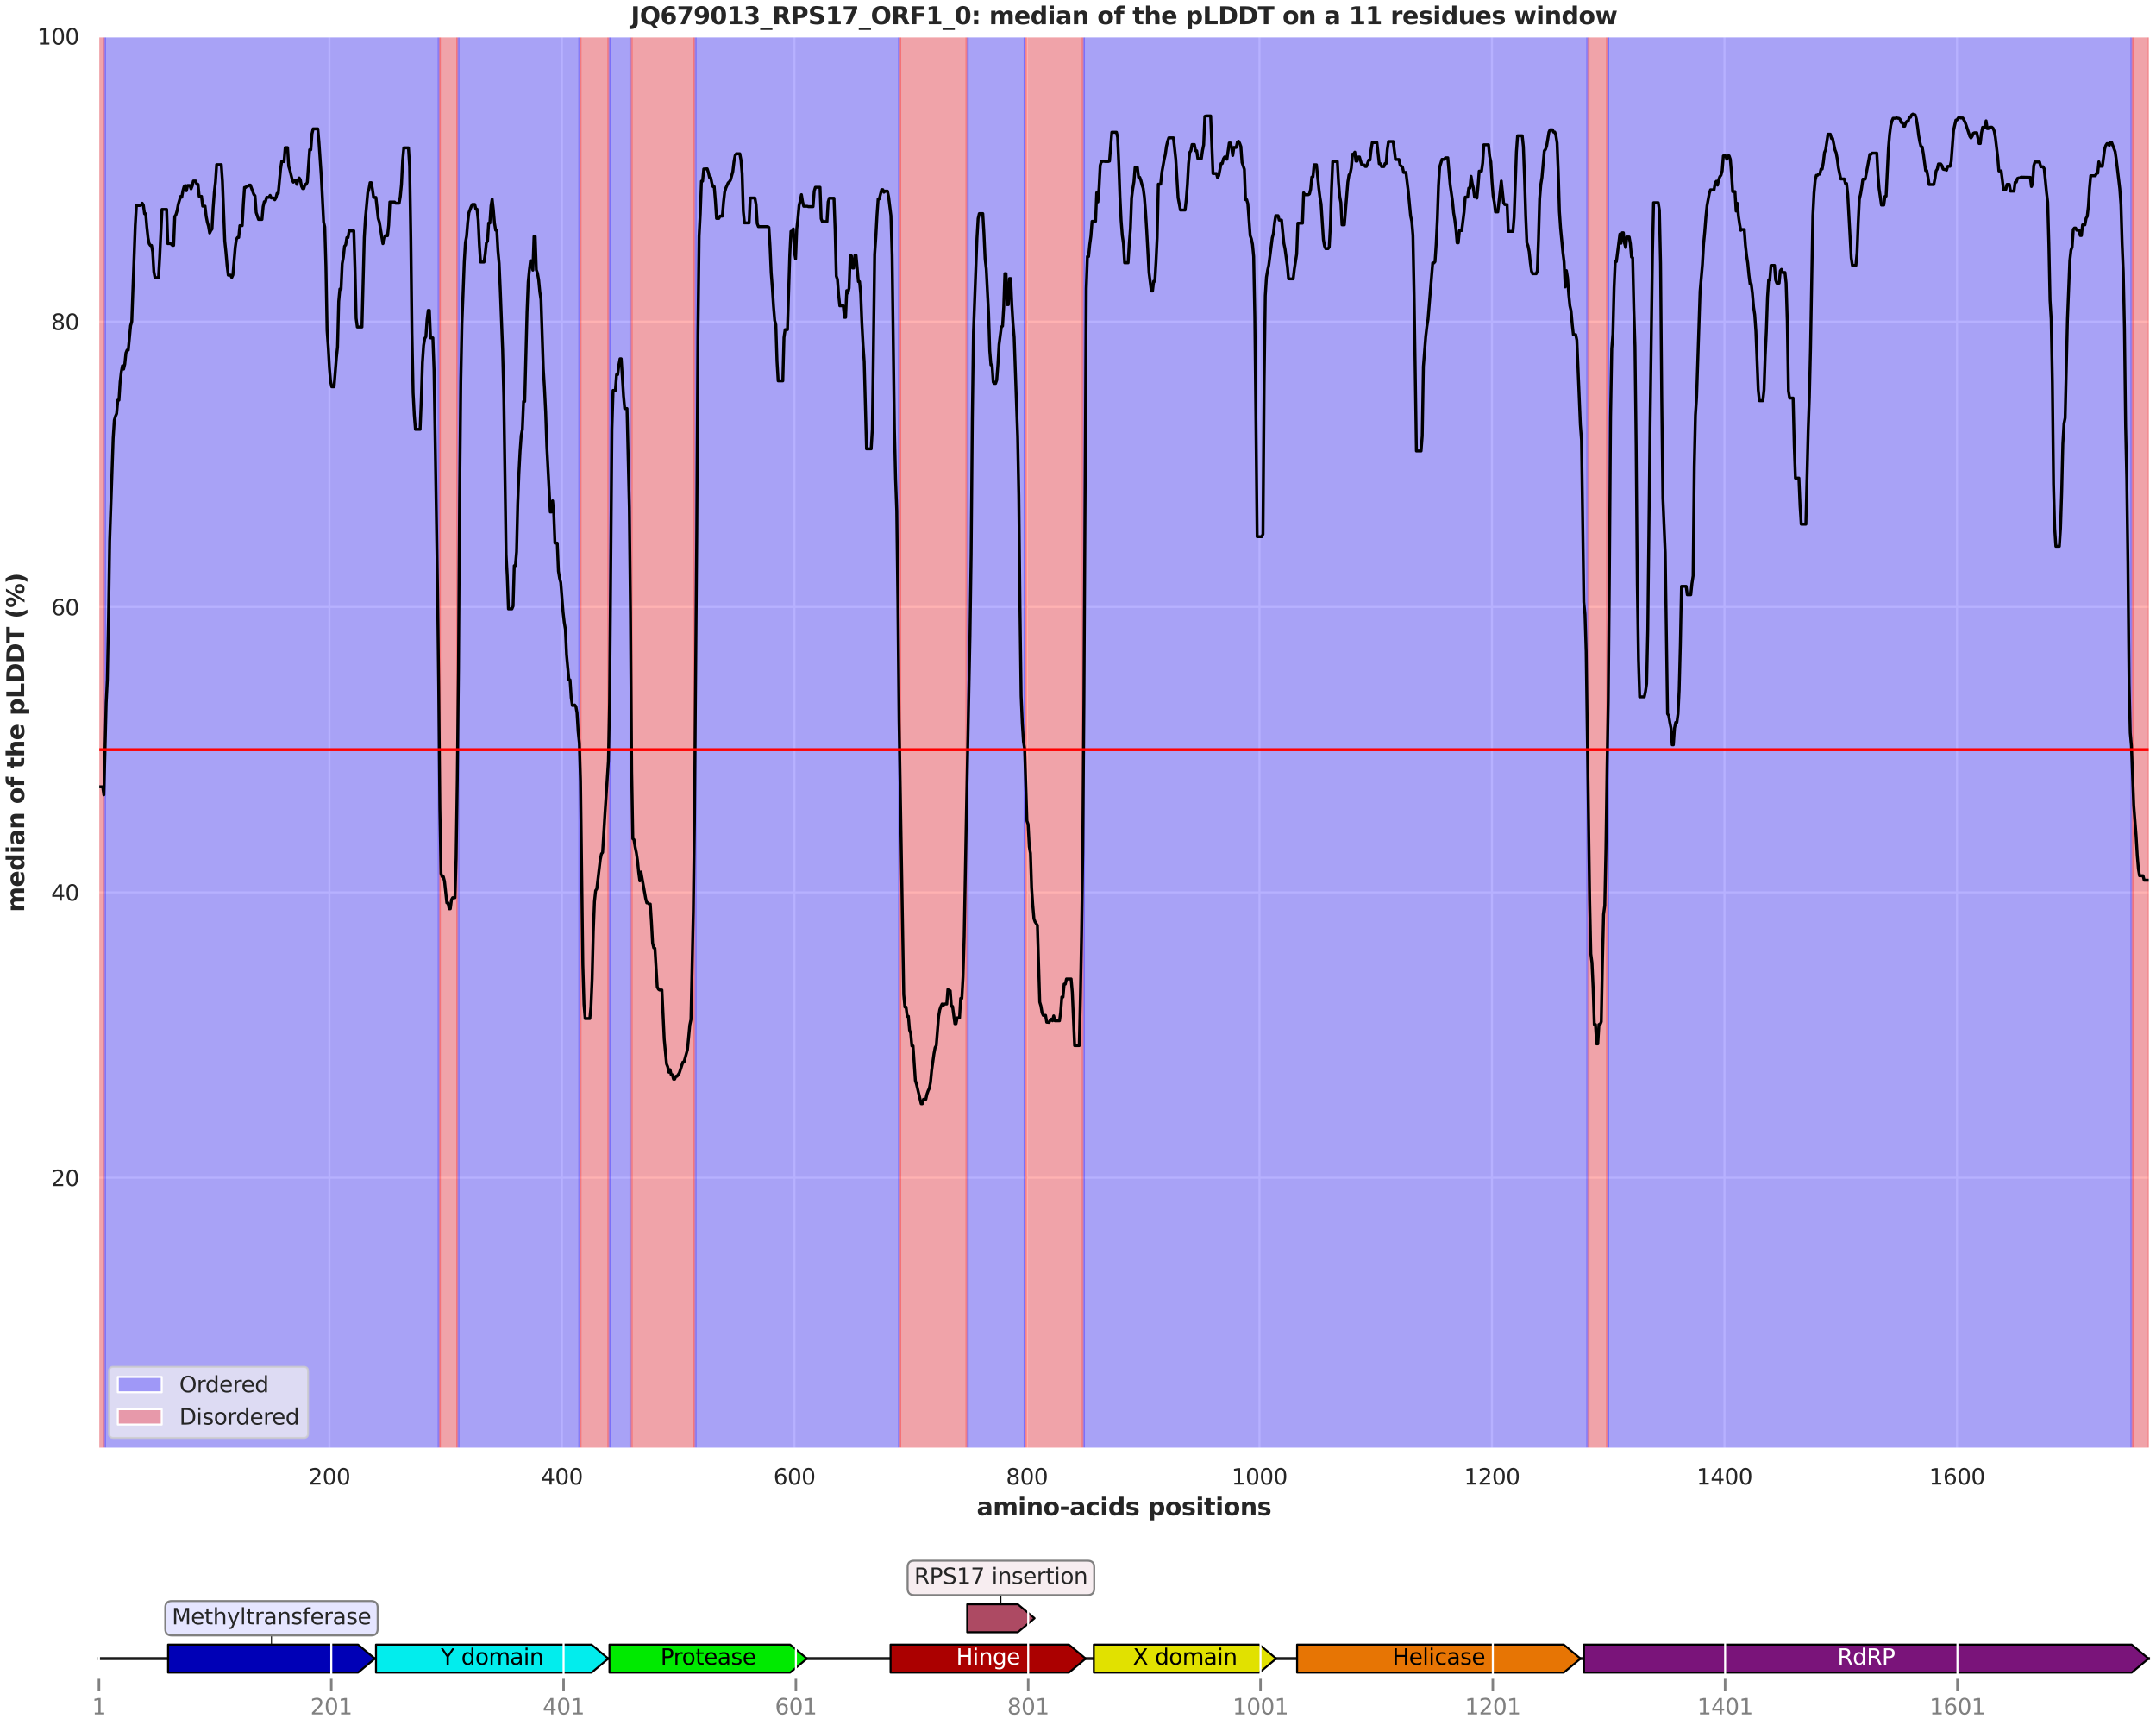 <?xml version="1.0" encoding="utf-8" standalone="no"?>
<!DOCTYPE svg PUBLIC "-//W3C//DTD SVG 1.1//EN"
  "http://www.w3.org/Graphics/SVG/1.1/DTD/svg11.dtd">
<svg xmlns:xlink="http://www.w3.org/1999/xlink" width="1080pt" height="864pt" viewBox="0 0 1080 864" xmlns="http://www.w3.org/2000/svg" version="1.1">
 <defs>
  <style type="text/css">*{stroke-linejoin: round; stroke-linecap: butt}</style>
 </defs>
 <g id="figure_1">
  <g id="patch_1">
   <path d="M 0 864 
L 1080 864 
L 1080 0 
L 0 0 
z
" style="fill: #ffffff"/>
  </g>
  <g id="axes_1">
   <g id="patch_2">
    <path d="M 49.11 725.696 
L 1077 725.696 
L 1077 18.118 
L 49.11 18.118 
z
" style="fill: #eaeaf2"/>
   </g>
   <g id="matplotlib.axis_1">
    <g id="xtick_1">
     <g id="line2d_1">
      <path d="M 165.003 725.696 
L 165.003 18.118 
" clip-path="url(#p959ca28fcf)" style="fill: none; stroke: #ffffff; stroke-linecap: round"/>
     </g>
     <g id="text_1">
      <!-- 200 -->
      <g style="fill: #262626" transform="translate(154.504 743.555) scale(0.11 -0.11)">
       <defs>
        <path id="DejaVuSans-32" d="M 1228 531 
L 3431 531 
L 3431 0 
L 469 0 
L 469 531 
Q 828 903 1448 1529 
Q 2069 2156 2228 2338 
Q 2531 2678 2651 2914 
Q 2772 3150 2772 3378 
Q 2772 3750 2511 3984 
Q 2250 4219 1831 4219 
Q 1534 4219 1204 4116 
Q 875 4013 500 3803 
L 500 4441 
Q 881 4594 1212 4672 
Q 1544 4750 1819 4750 
Q 2544 4750 2975 4387 
Q 3406 4025 3406 3419 
Q 3406 3131 3298 2873 
Q 3191 2616 2906 2266 
Q 2828 2175 2409 1742 
Q 1991 1309 1228 531 
z
" transform="scale(0.016)"/>
        <path id="DejaVuSans-30" d="M 2034 4250 
Q 1547 4250 1301 3770 
Q 1056 3291 1056 2328 
Q 1056 1369 1301 889 
Q 1547 409 2034 409 
Q 2525 409 2770 889 
Q 3016 1369 3016 2328 
Q 3016 3291 2770 3770 
Q 2525 4250 2034 4250 
z
M 2034 4750 
Q 2819 4750 3233 4129 
Q 3647 3509 3647 2328 
Q 3647 1150 3233 529 
Q 2819 -91 2034 -91 
Q 1250 -91 836 529 
Q 422 1150 422 2328 
Q 422 3509 836 4129 
Q 1250 4750 2034 4750 
z
" transform="scale(0.016)"/>
       </defs>
       <use xlink:href="#DejaVuSans-32"/>
       <use xlink:href="#DejaVuSans-30" x="63.623"/>
       <use xlink:href="#DejaVuSans-30" x="127.246"/>
      </g>
     </g>
    </g>
    <g id="xtick_2">
     <g id="line2d_2">
      <path d="M 281.477 725.696 
L 281.477 18.118 
" clip-path="url(#p959ca28fcf)" style="fill: none; stroke: #ffffff; stroke-linecap: round"/>
     </g>
     <g id="text_2">
      <!-- 400 -->
      <g style="fill: #262626" transform="translate(270.979 743.555) scale(0.11 -0.11)">
       <defs>
        <path id="DejaVuSans-34" d="M 2419 4116 
L 825 1625 
L 2419 1625 
L 2419 4116 
z
M 2253 4666 
L 3047 4666 
L 3047 1625 
L 3713 1625 
L 3713 1100 
L 3047 1100 
L 3047 0 
L 2419 0 
L 2419 1100 
L 313 1100 
L 313 1709 
L 2253 4666 
z
" transform="scale(0.016)"/>
       </defs>
       <use xlink:href="#DejaVuSans-34"/>
       <use xlink:href="#DejaVuSans-30" x="63.623"/>
       <use xlink:href="#DejaVuSans-30" x="127.246"/>
      </g>
     </g>
    </g>
    <g id="xtick_3">
     <g id="line2d_3">
      <path d="M 397.952 725.696 
L 397.952 18.118 
" clip-path="url(#p959ca28fcf)" style="fill: none; stroke: #ffffff; stroke-linecap: round"/>
     </g>
     <g id="text_3">
      <!-- 600 -->
      <g style="fill: #262626" transform="translate(387.454 743.555) scale(0.11 -0.11)">
       <defs>
        <path id="DejaVuSans-36" d="M 2113 2584 
Q 1688 2584 1439 2293 
Q 1191 2003 1191 1497 
Q 1191 994 1439 701 
Q 1688 409 2113 409 
Q 2538 409 2786 701 
Q 3034 994 3034 1497 
Q 3034 2003 2786 2293 
Q 2538 2584 2113 2584 
z
M 3366 4563 
L 3366 3988 
Q 3128 4100 2886 4159 
Q 2644 4219 2406 4219 
Q 1781 4219 1451 3797 
Q 1122 3375 1075 2522 
Q 1259 2794 1537 2939 
Q 1816 3084 2150 3084 
Q 2853 3084 3261 2657 
Q 3669 2231 3669 1497 
Q 3669 778 3244 343 
Q 2819 -91 2113 -91 
Q 1303 -91 875 529 
Q 447 1150 447 2328 
Q 447 3434 972 4092 
Q 1497 4750 2381 4750 
Q 2619 4750 2861 4703 
Q 3103 4656 3366 4563 
z
" transform="scale(0.016)"/>
       </defs>
       <use xlink:href="#DejaVuSans-36"/>
       <use xlink:href="#DejaVuSans-30" x="63.623"/>
       <use xlink:href="#DejaVuSans-30" x="127.246"/>
      </g>
     </g>
    </g>
    <g id="xtick_4">
     <g id="line2d_4">
      <path d="M 514.427 725.696 
L 514.427 18.118 
" clip-path="url(#p959ca28fcf)" style="fill: none; stroke: #ffffff; stroke-linecap: round"/>
     </g>
     <g id="text_4">
      <!-- 800 -->
      <g style="fill: #262626" transform="translate(503.929 743.555) scale(0.11 -0.11)">
       <defs>
        <path id="DejaVuSans-38" d="M 2034 2216 
Q 1584 2216 1326 1975 
Q 1069 1734 1069 1313 
Q 1069 891 1326 650 
Q 1584 409 2034 409 
Q 2484 409 2743 651 
Q 3003 894 3003 1313 
Q 3003 1734 2745 1975 
Q 2488 2216 2034 2216 
z
M 1403 2484 
Q 997 2584 770 2862 
Q 544 3141 544 3541 
Q 544 4100 942 4425 
Q 1341 4750 2034 4750 
Q 2731 4750 3128 4425 
Q 3525 4100 3525 3541 
Q 3525 3141 3298 2862 
Q 3072 2584 2669 2484 
Q 3125 2378 3379 2068 
Q 3634 1759 3634 1313 
Q 3634 634 3220 271 
Q 2806 -91 2034 -91 
Q 1263 -91 848 271 
Q 434 634 434 1313 
Q 434 1759 690 2068 
Q 947 2378 1403 2484 
z
M 1172 3481 
Q 1172 3119 1398 2916 
Q 1625 2713 2034 2713 
Q 2441 2713 2670 2916 
Q 2900 3119 2900 3481 
Q 2900 3844 2670 4047 
Q 2441 4250 2034 4250 
Q 1625 4250 1398 4047 
Q 1172 3844 1172 3481 
z
" transform="scale(0.016)"/>
       </defs>
       <use xlink:href="#DejaVuSans-38"/>
       <use xlink:href="#DejaVuSans-30" x="63.623"/>
       <use xlink:href="#DejaVuSans-30" x="127.246"/>
      </g>
     </g>
    </g>
    <g id="xtick_5">
     <g id="line2d_5">
      <path d="M 630.902 725.696 
L 630.902 18.118 
" clip-path="url(#p959ca28fcf)" style="fill: none; stroke: #ffffff; stroke-linecap: round"/>
     </g>
     <g id="text_5">
      <!-- 1000 -->
      <g style="fill: #262626" transform="translate(616.904 743.555) scale(0.11 -0.11)">
       <defs>
        <path id="DejaVuSans-31" d="M 794 531 
L 1825 531 
L 1825 4091 
L 703 3866 
L 703 4441 
L 1819 4666 
L 2450 4666 
L 2450 531 
L 3481 531 
L 3481 0 
L 794 0 
L 794 531 
z
" transform="scale(0.016)"/>
       </defs>
       <use xlink:href="#DejaVuSans-31"/>
       <use xlink:href="#DejaVuSans-30" x="63.623"/>
       <use xlink:href="#DejaVuSans-30" x="127.246"/>
       <use xlink:href="#DejaVuSans-30" x="190.869"/>
      </g>
     </g>
    </g>
    <g id="xtick_6">
     <g id="line2d_6">
      <path d="M 747.376 725.696 
L 747.376 18.118 
" clip-path="url(#p959ca28fcf)" style="fill: none; stroke: #ffffff; stroke-linecap: round"/>
     </g>
     <g id="text_6">
      <!-- 1200 -->
      <g style="fill: #262626" transform="translate(733.379 743.555) scale(0.11 -0.11)">
       <use xlink:href="#DejaVuSans-31"/>
       <use xlink:href="#DejaVuSans-32" x="63.623"/>
       <use xlink:href="#DejaVuSans-30" x="127.246"/>
       <use xlink:href="#DejaVuSans-30" x="190.869"/>
      </g>
     </g>
    </g>
    <g id="xtick_7">
     <g id="line2d_7">
      <path d="M 863.851 725.696 
L 863.851 18.118 
" clip-path="url(#p959ca28fcf)" style="fill: none; stroke: #ffffff; stroke-linecap: round"/>
     </g>
     <g id="text_7">
      <!-- 1400 -->
      <g style="fill: #262626" transform="translate(849.853 743.555) scale(0.11 -0.11)">
       <use xlink:href="#DejaVuSans-31"/>
       <use xlink:href="#DejaVuSans-34" x="63.623"/>
       <use xlink:href="#DejaVuSans-30" x="127.246"/>
       <use xlink:href="#DejaVuSans-30" x="190.869"/>
      </g>
     </g>
    </g>
    <g id="xtick_8">
     <g id="line2d_8">
      <path d="M 980.326 725.696 
L 980.326 18.118 
" clip-path="url(#p959ca28fcf)" style="fill: none; stroke: #ffffff; stroke-linecap: round"/>
     </g>
     <g id="text_8">
      <!-- 1600 -->
      <g style="fill: #262626" transform="translate(966.328 743.555) scale(0.11 -0.11)">
       <use xlink:href="#DejaVuSans-31"/>
       <use xlink:href="#DejaVuSans-36" x="63.623"/>
       <use xlink:href="#DejaVuSans-30" x="127.246"/>
       <use xlink:href="#DejaVuSans-30" x="190.869"/>
      </g>
     </g>
    </g>
    <g id="text_9">
     <!-- amino-acids positions -->
     <g style="fill: #262626" transform="translate(489.262 758.96) scale(0.12 -0.12)">
      <defs>
       <path id="DejaVuSans-Bold-61" d="M 2106 1575 
Q 1756 1575 1579 1456 
Q 1403 1338 1403 1106 
Q 1403 894 1545 773 
Q 1688 653 1941 653 
Q 2256 653 2472 879 
Q 2688 1106 2688 1447 
L 2688 1575 
L 2106 1575 
z
M 3816 1997 
L 3816 0 
L 2688 0 
L 2688 519 
Q 2463 200 2181 54 
Q 1900 -91 1497 -91 
Q 953 -91 614 226 
Q 275 544 275 1050 
Q 275 1666 698 1953 
Q 1122 2241 2028 2241 
L 2688 2241 
L 2688 2328 
Q 2688 2594 2478 2717 
Q 2269 2841 1825 2841 
Q 1466 2841 1156 2769 
Q 847 2697 581 2553 
L 581 3406 
Q 941 3494 1303 3539 
Q 1666 3584 2028 3584 
Q 2975 3584 3395 3211 
Q 3816 2838 3816 1997 
z
" transform="scale(0.016)"/>
       <path id="DejaVuSans-Bold-6d" d="M 3781 2919 
Q 3994 3244 4286 3414 
Q 4578 3584 4928 3584 
Q 5531 3584 5847 3212 
Q 6163 2841 6163 2131 
L 6163 0 
L 5038 0 
L 5038 1825 
Q 5041 1866 5042 1909 
Q 5044 1953 5044 2034 
Q 5044 2406 4934 2573 
Q 4825 2741 4581 2741 
Q 4263 2741 4089 2478 
Q 3916 2216 3909 1719 
L 3909 0 
L 2784 0 
L 2784 1825 
Q 2784 2406 2684 2573 
Q 2584 2741 2328 2741 
Q 2006 2741 1831 2477 
Q 1656 2213 1656 1722 
L 1656 0 
L 531 0 
L 531 3500 
L 1656 3500 
L 1656 2988 
Q 1863 3284 2130 3434 
Q 2397 3584 2719 3584 
Q 3081 3584 3359 3409 
Q 3638 3234 3781 2919 
z
" transform="scale(0.016)"/>
       <path id="DejaVuSans-Bold-69" d="M 538 3500 
L 1656 3500 
L 1656 0 
L 538 0 
L 538 3500 
z
M 538 4863 
L 1656 4863 
L 1656 3950 
L 538 3950 
L 538 4863 
z
" transform="scale(0.016)"/>
       <path id="DejaVuSans-Bold-6e" d="M 4056 2131 
L 4056 0 
L 2931 0 
L 2931 347 
L 2931 1631 
Q 2931 2084 2911 2256 
Q 2891 2428 2841 2509 
Q 2775 2619 2662 2680 
Q 2550 2741 2406 2741 
Q 2056 2741 1856 2470 
Q 1656 2200 1656 1722 
L 1656 0 
L 538 0 
L 538 3500 
L 1656 3500 
L 1656 2988 
Q 1909 3294 2193 3439 
Q 2478 3584 2822 3584 
Q 3428 3584 3742 3212 
Q 4056 2841 4056 2131 
z
" transform="scale(0.016)"/>
       <path id="DejaVuSans-Bold-6f" d="M 2203 2784 
Q 1831 2784 1636 2517 
Q 1441 2250 1441 1747 
Q 1441 1244 1636 976 
Q 1831 709 2203 709 
Q 2569 709 2762 976 
Q 2956 1244 2956 1747 
Q 2956 2250 2762 2517 
Q 2569 2784 2203 2784 
z
M 2203 3584 
Q 3106 3584 3614 3096 
Q 4122 2609 4122 1747 
Q 4122 884 3614 396 
Q 3106 -91 2203 -91 
Q 1297 -91 786 396 
Q 275 884 275 1747 
Q 275 2609 786 3096 
Q 1297 3584 2203 3584 
z
" transform="scale(0.016)"/>
       <path id="DejaVuSans-Bold-2d" d="M 347 2297 
L 2309 2297 
L 2309 1388 
L 347 1388 
L 347 2297 
z
" transform="scale(0.016)"/>
       <path id="DejaVuSans-Bold-63" d="M 3366 3391 
L 3366 2478 
Q 3138 2634 2908 2709 
Q 2678 2784 2431 2784 
Q 1963 2784 1702 2511 
Q 1441 2238 1441 1747 
Q 1441 1256 1702 982 
Q 1963 709 2431 709 
Q 2694 709 2930 787 
Q 3166 866 3366 1019 
L 3366 103 
Q 3103 6 2833 -42 
Q 2563 -91 2291 -91 
Q 1344 -91 809 395 
Q 275 881 275 1747 
Q 275 2613 809 3098 
Q 1344 3584 2291 3584 
Q 2566 3584 2833 3536 
Q 3100 3488 3366 3391 
z
" transform="scale(0.016)"/>
       <path id="DejaVuSans-Bold-64" d="M 2919 2988 
L 2919 4863 
L 4044 4863 
L 4044 0 
L 2919 0 
L 2919 506 
Q 2688 197 2409 53 
Q 2131 -91 1766 -91 
Q 1119 -91 703 423 
Q 288 938 288 1747 
Q 288 2556 703 3070 
Q 1119 3584 1766 3584 
Q 2128 3584 2408 3439 
Q 2688 3294 2919 2988 
z
M 2181 722 
Q 2541 722 2730 984 
Q 2919 1247 2919 1747 
Q 2919 2247 2730 2509 
Q 2541 2772 2181 2772 
Q 1825 2772 1636 2509 
Q 1447 2247 1447 1747 
Q 1447 1247 1636 984 
Q 1825 722 2181 722 
z
" transform="scale(0.016)"/>
       <path id="DejaVuSans-Bold-73" d="M 3272 3391 
L 3272 2541 
Q 2913 2691 2578 2766 
Q 2244 2841 1947 2841 
Q 1628 2841 1473 2761 
Q 1319 2681 1319 2516 
Q 1319 2381 1436 2309 
Q 1553 2238 1856 2203 
L 2053 2175 
Q 2913 2066 3209 1816 
Q 3506 1566 3506 1031 
Q 3506 472 3093 190 
Q 2681 -91 1863 -91 
Q 1516 -91 1145 -36 
Q 775 19 384 128 
L 384 978 
Q 719 816 1070 734 
Q 1422 653 1784 653 
Q 2113 653 2278 743 
Q 2444 834 2444 1013 
Q 2444 1163 2330 1236 
Q 2216 1309 1875 1350 
L 1678 1375 
Q 931 1469 631 1722 
Q 331 1975 331 2491 
Q 331 3047 712 3315 
Q 1094 3584 1881 3584 
Q 2191 3584 2531 3537 
Q 2872 3491 3272 3391 
z
" transform="scale(0.016)"/>
       <path id="DejaVuSans-Bold-20" transform="scale(0.016)"/>
       <path id="DejaVuSans-Bold-70" d="M 1656 506 
L 1656 -1331 
L 538 -1331 
L 538 3500 
L 1656 3500 
L 1656 2988 
Q 1888 3294 2169 3439 
Q 2450 3584 2816 3584 
Q 3463 3584 3878 3070 
Q 4294 2556 4294 1747 
Q 4294 938 3878 423 
Q 3463 -91 2816 -91 
Q 2450 -91 2169 54 
Q 1888 200 1656 506 
z
M 2400 2772 
Q 2041 2772 1848 2508 
Q 1656 2244 1656 1747 
Q 1656 1250 1848 986 
Q 2041 722 2400 722 
Q 2759 722 2948 984 
Q 3138 1247 3138 1747 
Q 3138 2247 2948 2509 
Q 2759 2772 2400 2772 
z
" transform="scale(0.016)"/>
       <path id="DejaVuSans-Bold-74" d="M 1759 4494 
L 1759 3500 
L 2913 3500 
L 2913 2700 
L 1759 2700 
L 1759 1216 
Q 1759 972 1856 886 
Q 1953 800 2241 800 
L 2816 800 
L 2816 0 
L 1856 0 
Q 1194 0 917 276 
Q 641 553 641 1216 
L 641 2700 
L 84 2700 
L 84 3500 
L 641 3500 
L 641 4494 
L 1759 4494 
z
" transform="scale(0.016)"/>
      </defs>
      <use xlink:href="#DejaVuSans-Bold-61"/>
      <use xlink:href="#DejaVuSans-Bold-6d" x="67.48"/>
      <use xlink:href="#DejaVuSans-Bold-69" x="171.68"/>
      <use xlink:href="#DejaVuSans-Bold-6e" x="205.957"/>
      <use xlink:href="#DejaVuSans-Bold-6f" x="277.148"/>
      <use xlink:href="#DejaVuSans-Bold-2d" x="345.85"/>
      <use xlink:href="#DejaVuSans-Bold-61" x="387.354"/>
      <use xlink:href="#DejaVuSans-Bold-63" x="454.834"/>
      <use xlink:href="#DejaVuSans-Bold-69" x="514.111"/>
      <use xlink:href="#DejaVuSans-Bold-64" x="548.389"/>
      <use xlink:href="#DejaVuSans-Bold-73" x="619.971"/>
      <use xlink:href="#DejaVuSans-Bold-20" x="679.492"/>
      <use xlink:href="#DejaVuSans-Bold-70" x="714.307"/>
      <use xlink:href="#DejaVuSans-Bold-6f" x="785.889"/>
      <use xlink:href="#DejaVuSans-Bold-73" x="854.59"/>
      <use xlink:href="#DejaVuSans-Bold-69" x="914.111"/>
      <use xlink:href="#DejaVuSans-Bold-74" x="948.389"/>
      <use xlink:href="#DejaVuSans-Bold-69" x="996.191"/>
      <use xlink:href="#DejaVuSans-Bold-6f" x="1030.469"/>
      <use xlink:href="#DejaVuSans-Bold-6e" x="1099.17"/>
      <use xlink:href="#DejaVuSans-Bold-73" x="1170.361"/>
     </g>
    </g>
   </g>
   <g id="matplotlib.axis_2">
    <g id="ytick_1">
     <g id="line2d_9">
      <path d="M 49.11 589.899 
L 1077 589.899 
" clip-path="url(#p959ca28fcf)" style="fill: none; stroke: #ffffff; stroke-linecap: round"/>
     </g>
     <g id="text_10">
      <!-- 20 -->
      <g style="fill: #262626" transform="translate(25.613 594.078) scale(0.11 -0.11)">
       <use xlink:href="#DejaVuSans-32"/>
       <use xlink:href="#DejaVuSans-30" x="63.623"/>
      </g>
     </g>
    </g>
    <g id="ytick_2">
     <g id="line2d_10">
      <path d="M 49.11 446.954 
L 1077 446.954 
" clip-path="url(#p959ca28fcf)" style="fill: none; stroke: #ffffff; stroke-linecap: round"/>
     </g>
     <g id="text_11">
      <!-- 40 -->
      <g style="fill: #262626" transform="translate(25.613 451.133) scale(0.11 -0.11)">
       <use xlink:href="#DejaVuSans-34"/>
       <use xlink:href="#DejaVuSans-30" x="63.623"/>
      </g>
     </g>
    </g>
    <g id="ytick_3">
     <g id="line2d_11">
      <path d="M 49.11 304.008 
L 1077 304.008 
" clip-path="url(#p959ca28fcf)" style="fill: none; stroke: #ffffff; stroke-linecap: round"/>
     </g>
     <g id="text_12">
      <!-- 60 -->
      <g style="fill: #262626" transform="translate(25.613 308.188) scale(0.11 -0.11)">
       <use xlink:href="#DejaVuSans-36"/>
       <use xlink:href="#DejaVuSans-30" x="63.623"/>
      </g>
     </g>
    </g>
    <g id="ytick_4">
     <g id="line2d_12">
      <path d="M 49.11 161.063 
L 1077 161.063 
" clip-path="url(#p959ca28fcf)" style="fill: none; stroke: #ffffff; stroke-linecap: round"/>
     </g>
     <g id="text_13">
      <!-- 80 -->
      <g style="fill: #262626" transform="translate(25.613 165.243) scale(0.11 -0.11)">
       <use xlink:href="#DejaVuSans-38"/>
       <use xlink:href="#DejaVuSans-30" x="63.623"/>
      </g>
     </g>
    </g>
    <g id="ytick_5">
     <g id="line2d_13">
      <path d="M 49.11 18.118 
L 1077 18.118 
" clip-path="url(#p959ca28fcf)" style="fill: none; stroke: #ffffff; stroke-linecap: round"/>
     </g>
     <g id="text_14">
      <!-- 100 -->
      <g style="fill: #262626" transform="translate(18.614 22.298) scale(0.11 -0.11)">
       <use xlink:href="#DejaVuSans-31"/>
       <use xlink:href="#DejaVuSans-30" x="63.623"/>
       <use xlink:href="#DejaVuSans-30" x="127.246"/>
      </g>
     </g>
    </g>
    <g id="text_15">
     <!-- median of the pLDDT (%) -->
     <g style="fill: #262626" transform="translate(12.118 456.866) rotate(-90) scale(0.12 -0.12)">
      <defs>
       <path id="DejaVuSans-Bold-65" d="M 4031 1759 
L 4031 1441 
L 1416 1441 
Q 1456 1047 1700 850 
Q 1944 653 2381 653 
Q 2734 653 3104 758 
Q 3475 863 3866 1075 
L 3866 213 
Q 3469 63 3072 -14 
Q 2675 -91 2278 -91 
Q 1328 -91 801 392 
Q 275 875 275 1747 
Q 275 2603 792 3093 
Q 1309 3584 2216 3584 
Q 3041 3584 3536 3087 
Q 4031 2591 4031 1759 
z
M 2881 2131 
Q 2881 2450 2695 2645 
Q 2509 2841 2209 2841 
Q 1884 2841 1681 2658 
Q 1478 2475 1428 2131 
L 2881 2131 
z
" transform="scale(0.016)"/>
       <path id="DejaVuSans-Bold-66" d="M 2841 4863 
L 2841 4128 
L 2222 4128 
Q 1984 4128 1890 4042 
Q 1797 3956 1797 3744 
L 1797 3500 
L 2753 3500 
L 2753 2700 
L 1797 2700 
L 1797 0 
L 678 0 
L 678 2700 
L 122 2700 
L 122 3500 
L 678 3500 
L 678 3744 
Q 678 4316 997 4589 
Q 1316 4863 1984 4863 
L 2841 4863 
z
" transform="scale(0.016)"/>
       <path id="DejaVuSans-Bold-68" d="M 4056 2131 
L 4056 0 
L 2931 0 
L 2931 347 
L 2931 1625 
Q 2931 2084 2911 2256 
Q 2891 2428 2841 2509 
Q 2775 2619 2662 2680 
Q 2550 2741 2406 2741 
Q 2056 2741 1856 2470 
Q 1656 2200 1656 1722 
L 1656 0 
L 538 0 
L 538 4863 
L 1656 4863 
L 1656 2988 
Q 1909 3294 2193 3439 
Q 2478 3584 2822 3584 
Q 3428 3584 3742 3212 
Q 4056 2841 4056 2131 
z
" transform="scale(0.016)"/>
       <path id="DejaVuSans-Bold-4c" d="M 588 4666 
L 1791 4666 
L 1791 909 
L 3903 909 
L 3903 0 
L 588 0 
L 588 4666 
z
" transform="scale(0.016)"/>
       <path id="DejaVuSans-Bold-44" d="M 1791 3756 
L 1791 909 
L 2222 909 
Q 2959 909 3348 1275 
Q 3738 1641 3738 2338 
Q 3738 3031 3350 3393 
Q 2963 3756 2222 3756 
L 1791 3756 
z
M 588 4666 
L 1856 4666 
Q 2919 4666 3439 4514 
Q 3959 4363 4331 4000 
Q 4659 3684 4818 3271 
Q 4978 2859 4978 2338 
Q 4978 1809 4818 1395 
Q 4659 981 4331 666 
Q 3956 303 3431 151 
Q 2906 0 1856 0 
L 588 0 
L 588 4666 
z
" transform="scale(0.016)"/>
       <path id="DejaVuSans-Bold-54" d="M 31 4666 
L 4331 4666 
L 4331 3756 
L 2784 3756 
L 2784 0 
L 1581 0 
L 1581 3756 
L 31 3756 
L 31 4666 
z
" transform="scale(0.016)"/>
       <path id="DejaVuSans-Bold-28" d="M 2413 -844 
L 1484 -844 
Q 1006 -72 778 623 
Q 550 1319 550 2003 
Q 550 2688 779 3389 
Q 1009 4091 1484 4856 
L 2413 4856 
Q 2013 4116 1813 3408 
Q 1613 2700 1613 2009 
Q 1613 1319 1811 609 
Q 2009 -100 2413 -844 
z
" transform="scale(0.016)"/>
       <path id="DejaVuSans-Bold-25" d="M 4959 1925 
Q 4738 1925 4616 1733 
Q 4494 1541 4494 1184 
Q 4494 825 4614 633 
Q 4734 441 4959 441 
Q 5184 441 5303 633 
Q 5422 825 5422 1184 
Q 5422 1541 5301 1733 
Q 5181 1925 4959 1925 
z
M 4959 2450 
Q 5541 2450 5875 2112 
Q 6209 1775 6209 1184 
Q 6209 594 5875 251 
Q 5541 -91 4959 -91 
Q 4378 -91 4042 251 
Q 3706 594 3706 1184 
Q 3706 1772 4042 2111 
Q 4378 2450 4959 2450 
z
M 2094 -91 
L 1403 -91 
L 4319 4750 
L 5013 4750 
L 2094 -91 
z
M 1453 4750 
Q 2034 4750 2367 4411 
Q 2700 4072 2700 3481 
Q 2700 2891 2367 2550 
Q 2034 2209 1453 2209 
Q 872 2209 539 2550 
Q 206 2891 206 3481 
Q 206 4072 539 4411 
Q 872 4750 1453 4750 
z
M 1453 4225 
Q 1228 4225 1106 4031 
Q 984 3838 984 3481 
Q 984 3122 1106 2926 
Q 1228 2731 1453 2731 
Q 1678 2731 1798 2926 
Q 1919 3122 1919 3481 
Q 1919 3838 1797 4031 
Q 1675 4225 1453 4225 
z
" transform="scale(0.016)"/>
       <path id="DejaVuSans-Bold-29" d="M 513 -844 
Q 913 -100 1113 609 
Q 1313 1319 1313 2009 
Q 1313 2700 1113 3408 
Q 913 4116 513 4856 
L 1441 4856 
Q 1916 4091 2145 3389 
Q 2375 2688 2375 2003 
Q 2375 1319 2147 623 
Q 1919 -72 1441 -844 
L 513 -844 
z
" transform="scale(0.016)"/>
      </defs>
      <use xlink:href="#DejaVuSans-Bold-6d"/>
      <use xlink:href="#DejaVuSans-Bold-65" x="104.199"/>
      <use xlink:href="#DejaVuSans-Bold-64" x="172.021"/>
      <use xlink:href="#DejaVuSans-Bold-69" x="243.604"/>
      <use xlink:href="#DejaVuSans-Bold-61" x="277.881"/>
      <use xlink:href="#DejaVuSans-Bold-6e" x="345.361"/>
      <use xlink:href="#DejaVuSans-Bold-20" x="416.553"/>
      <use xlink:href="#DejaVuSans-Bold-6f" x="451.367"/>
      <use xlink:href="#DejaVuSans-Bold-66" x="520.068"/>
      <use xlink:href="#DejaVuSans-Bold-20" x="563.574"/>
      <use xlink:href="#DejaVuSans-Bold-74" x="598.389"/>
      <use xlink:href="#DejaVuSans-Bold-68" x="646.191"/>
      <use xlink:href="#DejaVuSans-Bold-65" x="717.383"/>
      <use xlink:href="#DejaVuSans-Bold-20" x="785.205"/>
      <use xlink:href="#DejaVuSans-Bold-70" x="820.02"/>
      <use xlink:href="#DejaVuSans-Bold-4c" x="891.602"/>
      <use xlink:href="#DejaVuSans-Bold-44" x="955.322"/>
      <use xlink:href="#DejaVuSans-Bold-44" x="1038.33"/>
      <use xlink:href="#DejaVuSans-Bold-54" x="1121.338"/>
      <use xlink:href="#DejaVuSans-Bold-20" x="1189.551"/>
      <use xlink:href="#DejaVuSans-Bold-28" x="1224.365"/>
      <use xlink:href="#DejaVuSans-Bold-25" x="1270.068"/>
      <use xlink:href="#DejaVuSans-Bold-29" x="1370.264"/>
     </g>
    </g>
   </g>
   <g id="PolyCollection_1"/>
   <g id="patch_3">
    <path d="M 49.11 725.696 
L 49.11 18.118 
L 52.022 18.118 
L 52.022 725.696 
z
" clip-path="url(#p959ca28fcf)" style="fill: #ff0000; fill-opacity: 0.302; stroke: #ff0000; stroke-opacity: 0.302; stroke-linejoin: miter"/>
   </g>
   <g id="patch_4">
    <path d="M 52.604 725.696 
L 52.604 18.118 
L 219.746 18.118 
L 219.746 725.696 
z
" clip-path="url(#p959ca28fcf)" style="fill: #1500ff; fill-opacity: 0.306; stroke: #1500ff; stroke-opacity: 0.306; stroke-linejoin: miter"/>
   </g>
   <g id="patch_5">
    <path d="M 220.328 725.696 
L 220.328 18.118 
L 229.064 18.118 
L 229.064 725.696 
z
" clip-path="url(#p959ca28fcf)" style="fill: #ff0000; fill-opacity: 0.302; stroke: #ff0000; stroke-opacity: 0.302; stroke-linejoin: miter"/>
   </g>
   <g id="patch_6">
    <path d="M 229.646 725.696 
L 229.646 18.118 
L 290.213 18.118 
L 290.213 725.696 
z
" clip-path="url(#p959ca28fcf)" style="fill: #1500ff; fill-opacity: 0.306; stroke: #1500ff; stroke-opacity: 0.306; stroke-linejoin: miter"/>
   </g>
   <g id="patch_7">
    <path d="M 290.795 725.696 
L 290.795 18.118 
L 304.772 18.118 
L 304.772 725.696 
z
" clip-path="url(#p959ca28fcf)" style="fill: #ff0000; fill-opacity: 0.302; stroke: #ff0000; stroke-opacity: 0.302; stroke-linejoin: miter"/>
   </g>
   <g id="patch_8">
    <path d="M 305.355 725.696 
L 305.355 18.118 
L 315.837 18.118 
L 315.837 725.696 
z
" clip-path="url(#p959ca28fcf)" style="fill: #1500ff; fill-opacity: 0.306; stroke: #1500ff; stroke-opacity: 0.306; stroke-linejoin: miter"/>
   </g>
   <g id="patch_9">
    <path d="M 316.42 725.696 
L 316.42 18.118 
L 347.868 18.118 
L 347.868 725.696 
z
" clip-path="url(#p959ca28fcf)" style="fill: #ff0000; fill-opacity: 0.302; stroke: #ff0000; stroke-opacity: 0.302; stroke-linejoin: miter"/>
   </g>
   <g id="patch_10">
    <path d="M 348.45 725.696 
L 348.45 18.118 
L 450.366 18.118 
L 450.366 725.696 
z
" clip-path="url(#p959ca28fcf)" style="fill: #1500ff; fill-opacity: 0.306; stroke: #1500ff; stroke-opacity: 0.306; stroke-linejoin: miter"/>
   </g>
   <g id="patch_11">
    <path d="M 450.948 725.696 
L 450.948 18.118 
L 484.143 18.118 
L 484.143 725.696 
z
" clip-path="url(#p959ca28fcf)" style="fill: #ff0000; fill-opacity: 0.302; stroke: #ff0000; stroke-opacity: 0.302; stroke-linejoin: miter"/>
   </g>
   <g id="patch_12">
    <path d="M 484.726 725.696 
L 484.726 18.118 
L 513.262 18.118 
L 513.262 725.696 
z
" clip-path="url(#p959ca28fcf)" style="fill: #1500ff; fill-opacity: 0.306; stroke: #1500ff; stroke-opacity: 0.306; stroke-linejoin: miter"/>
   </g>
   <g id="patch_13">
    <path d="M 513.844 725.696 
L 513.844 18.118 
L 542.381 18.118 
L 542.381 725.696 
z
" clip-path="url(#p959ca28fcf)" style="fill: #ff0000; fill-opacity: 0.302; stroke: #ff0000; stroke-opacity: 0.302; stroke-linejoin: miter"/>
   </g>
   <g id="patch_14">
    <path d="M 542.963 725.696 
L 542.963 18.118 
L 795.131 18.118 
L 795.131 725.696 
z
" clip-path="url(#p959ca28fcf)" style="fill: #1500ff; fill-opacity: 0.306; stroke: #1500ff; stroke-opacity: 0.306; stroke-linejoin: miter"/>
   </g>
   <g id="patch_15">
    <path d="M 795.713 725.696 
L 795.713 18.118 
L 805.031 18.118 
L 805.031 725.696 
z
" clip-path="url(#p959ca28fcf)" style="fill: #ff0000; fill-opacity: 0.302; stroke: #ff0000; stroke-opacity: 0.302; stroke-linejoin: miter"/>
   </g>
   <g id="patch_16">
    <path d="M 805.614 725.696 
L 805.614 18.118 
L 1067.682 18.118 
L 1067.682 725.696 
z
" clip-path="url(#p959ca28fcf)" style="fill: #1500ff; fill-opacity: 0.306; stroke: #1500ff; stroke-opacity: 0.306; stroke-linejoin: miter"/>
   </g>
   <g id="patch_17">
    <path d="M 1068.264 725.696 
L 1068.264 18.118 
L 1076.417 18.118 
L 1076.417 725.696 
z
" clip-path="url(#p959ca28fcf)" style="fill: #ff0000; fill-opacity: 0.302; stroke: #ff0000; stroke-opacity: 0.302; stroke-linejoin: miter"/>
   </g>
   <g id="line2d_14">
    <path d="M 49.11 394.064 
L 51.44 394.064 
L 52.022 398.102 
L 53.187 352.074 
L 53.769 340.567 
L 54.352 309.369 
L 54.934 270.952 
L 56.681 219.564 
L 57.263 210.451 
L 57.846 208.521 
L 58.428 207.163 
L 59.011 200.409 
L 59.593 200.409 
L 60.175 191.261 
L 60.758 186.293 
L 61.34 183.22 
L 61.922 184.864 
L 62.505 182.434 
L 63.087 176.787 
L 63.67 175.358 
L 64.252 175.358 
L 65.417 163.136 
L 65.999 161.063 
L 67.746 112.891 
L 68.329 102.921 
L 70.076 102.921 
L 70.658 102.706 
L 71.24 101.777 
L 71.823 102.813 
L 72.405 107.066 
L 72.988 107.066 
L 73.57 113.856 
L 74.152 119.145 
L 74.735 122.075 
L 75.317 122.933 
L 75.899 122.933 
L 76.482 126.149 
L 77.064 136.084 
L 77.647 139.086 
L 79.394 139.086 
L 79.976 129.151 
L 81.141 104.886 
L 83.47 104.886 
L 84.053 122.004 
L 85.217 122.004 
L 85.8 122.254 
L 86.382 122.897 
L 86.965 122.897 
L 87.547 108.46 
L 88.129 107.53 
L 88.712 105.529 
L 89.294 102.349 
L 90.459 98.382 
L 91.041 98.775 
L 91.624 95.523 
L 92.206 93.45 
L 92.788 92.914 
L 93.371 95.523 
L 93.953 92.914 
L 95.118 92.914 
L 95.7 94.594 
L 96.283 93.129 
L 96.865 90.663 
L 98.03 90.663 
L 98.612 92.343 
L 99.194 92.343 
L 99.777 98.346 
L 100.941 98.346 
L 101.524 103.242 
L 102.689 103.242 
L 103.271 108.317 
L 103.853 111.319 
L 104.436 113.284 
L 105.018 116.715 
L 105.6 115.464 
L 106.183 114.749 
L 106.765 104.136 
L 107.348 96.309 
L 107.93 91.163 
L 108.512 82.444 
L 110.842 82.444 
L 111.424 90.77 
L 112.589 120.681 
L 113.171 126.292 
L 113.754 133.01 
L 114.336 137.799 
L 115.501 137.799 
L 116.083 138.978 
L 116.666 137.728 
L 117.83 123.862 
L 118.413 119.824 
L 118.995 118.93 
L 119.577 118.93 
L 120.16 112.998 
L 121.325 112.998 
L 121.907 102.134 
L 122.489 93.879 
L 123.072 93.879 
L 123.654 93.2 
L 124.236 93.2 
L 124.819 92.7 
L 125.401 92.7 
L 127.148 97.381 
L 127.731 98.06 
L 128.313 106.423 
L 129.478 109.889 
L 131.225 109.889 
L 131.807 103.492 
L 132.39 101.026 
L 132.972 101.026 
L 133.554 98.847 
L 134.719 98.847 
L 135.302 97.846 
L 135.884 99.168 
L 137.049 99.168 
L 137.631 100.062 
L 138.213 99.061 
L 138.796 96.845 
L 139.378 96.845 
L 140.543 84.588 
L 141.125 80.8 
L 141.708 80.8 
L 142.29 80.943 
L 142.872 73.938 
L 144.037 73.938 
L 144.62 83.266 
L 145.202 85.195 
L 146.367 89.984 
L 146.949 91.235 
L 147.531 90.627 
L 148.114 90.27 
L 148.696 92.343 
L 149.279 90.27 
L 149.861 89.126 
L 150.443 90.02 
L 151.026 93.236 
L 151.608 94.451 
L 152.19 94.451 
L 152.773 92.378 
L 153.355 92.378 
L 153.938 91.235 
L 155.102 75.01 
L 155.685 75.01 
L 156.267 67.041 
L 156.849 64.54 
L 159.179 64.54 
L 159.761 71.115 
L 160.926 88.126 
L 162.091 111.176 
L 162.673 113.641 
L 163.255 133.475 
L 163.838 165.566 
L 164.42 173.786 
L 165.003 184.221 
L 165.585 191.01 
L 166.167 193.726 
L 167.332 193.726 
L 168.497 179.217 
L 169.079 173.786 
L 169.662 150.986 
L 170.244 144.768 
L 170.826 144.768 
L 171.409 132.081 
L 171.991 128.865 
L 172.573 123.326 
L 173.156 122.647 
L 173.738 119.002 
L 174.321 119.002 
L 174.903 115.643 
L 177.232 115.643 
L 177.815 134.368 
L 178.397 159.42 
L 178.98 163.779 
L 181.309 163.779 
L 182.474 118.93 
L 183.056 109.139 
L 184.221 96.345 
L 184.803 94.737 
L 185.386 91.485 
L 185.968 91.485 
L 186.55 94.737 
L 187.133 98.882 
L 188.298 98.882 
L 189.462 109.425 
L 190.045 111.283 
L 191.792 122.039 
L 192.374 120.932 
L 192.957 118.073 
L 194.121 118.073 
L 194.704 112.784 
L 195.286 101.169 
L 197.616 101.169 
L 198.198 101.777 
L 199.945 101.777 
L 200.527 98.382 
L 201.11 92.343 
L 201.692 80.442 
L 202.275 74.046 
L 204.604 74.046 
L 205.186 83.23 
L 205.769 119.073 
L 206.351 166.781 
L 206.934 196.8 
L 207.516 207.842 
L 208.098 215.061 
L 210.428 215.061 
L 211.01 200.802 
L 211.592 181.683 
L 212.175 173.071 
L 212.757 169.569 
L 213.34 168.604 
L 213.922 160.134 
L 214.504 155.453 
L 215.087 155.453 
L 215.669 169.247 
L 216.834 169.247 
L 217.416 185.293 
L 219.163 294.646 
L 219.746 343.64 
L 220.328 404.785 
L 220.91 437.555 
L 221.493 439.092 
L 222.075 439.092 
L 222.658 441.379 
L 223.822 452.207 
L 224.405 452.207 
L 224.987 455.173 
L 225.569 455.173 
L 226.152 450.706 
L 226.734 449.634 
L 227.899 449.634 
L 228.481 429.693 
L 229.064 390.633 
L 229.646 335.921 
L 230.228 249.725 
L 230.811 191.261 
L 231.393 161.957 
L 232.558 131.188 
L 233.14 121.503 
L 233.723 118.323 
L 234.305 111.283 
L 234.887 106.53 
L 236.052 103.457 
L 236.635 102.384 
L 237.799 102.384 
L 238.382 104.779 
L 238.964 104.779 
L 239.546 110.211 
L 240.129 122.718 
L 240.711 131.259 
L 242.458 131.259 
L 243.041 127.364 
L 243.623 121.682 
L 244.205 120.789 
L 244.788 111.712 
L 245.37 111.712 
L 245.953 103.099 
L 246.535 99.74 
L 247.117 104.815 
L 247.7 111.712 
L 248.282 115.285 
L 248.864 115.285 
L 249.447 125.649 
L 250.029 131.938 
L 250.612 145.268 
L 251.776 175.322 
L 252.359 198.586 
L 253.523 277.814 
L 254.106 288.642 
L 254.688 304.973 
L 256.435 304.973 
L 257.018 303.615 
L 257.6 283.353 
L 258.182 283.353 
L 258.765 276.384 
L 259.347 252.262 
L 259.93 237.182 
L 260.512 226.139 
L 261.094 218.134 
L 261.677 215.025 
L 262.259 201.052 
L 262.841 201.052 
L 264.006 156.346 
L 264.588 141.301 
L 265.171 135.298 
L 265.753 130.616 
L 266.336 130.616 
L 266.918 135.298 
L 267.5 118.43 
L 268.083 118.43 
L 268.665 135.155 
L 269.247 136.834 
L 269.83 140.158 
L 270.412 146.197 
L 270.995 150.092 
L 272.159 184.792 
L 272.742 194.477 
L 273.324 206.234 
L 273.906 223.316 
L 275.654 256.443 
L 276.236 256.443 
L 276.818 250.869 
L 277.401 257.122 
L 277.983 272.025 
L 279.148 272.025 
L 279.73 286.069 
L 280.313 289.571 
L 280.895 291.751 
L 282.06 306.653 
L 282.642 311.727 
L 283.224 315.122 
L 283.807 327.952 
L 284.972 340.531 
L 285.554 340.531 
L 286.136 349.429 
L 286.719 353.36 
L 287.301 353.36 
L 287.883 353.11 
L 288.466 353.789 
L 289.048 357.077 
L 289.631 366.583 
L 290.213 372.158 
L 290.795 391.169 
L 291.96 483.19 
L 292.542 503.095 
L 293.125 510.171 
L 295.454 510.171 
L 296.037 504.203 
L 296.619 490.23 
L 297.201 466.608 
L 297.784 451.563 
L 298.366 446.096 
L 298.949 445.202 
L 300.696 430.515 
L 301.278 427.692 
L 301.86 426.977 
L 303.025 407.822 
L 304.772 381.092 
L 305.355 351.716 
L 306.519 214.918 
L 307.102 195.549 
L 308.267 195.549 
L 308.849 187.615 
L 309.431 187.615 
L 310.014 182.755 
L 310.596 179.718 
L 311.178 179.718 
L 312.343 198.336 
L 312.926 204.626 
L 314.09 204.626 
L 315.255 254.299 
L 315.837 307.332 
L 316.42 386.702 
L 317.002 420.08 
L 317.584 420.58 
L 318.167 424.297 
L 318.749 427.048 
L 319.332 430.908 
L 319.914 436.769 
L 320.496 441.2 
L 321.079 436.769 
L 323.408 449.955 
L 323.991 452.207 
L 324.573 452.207 
L 325.155 452.814 
L 325.738 452.814 
L 326.32 461.713 
L 326.902 472.326 
L 327.485 474.721 
L 328.067 474.971 
L 329.232 494.34 
L 329.814 495.448 
L 330.397 495.876 
L 331.561 495.876 
L 332.726 520.534 
L 333.891 532.899 
L 334.473 534.293 
L 335.056 537.045 
L 335.638 535.758 
L 336.22 538.295 
L 336.803 538.295 
L 337.385 540.511 
L 337.968 540.511 
L 338.55 539.082 
L 339.132 539.082 
L 340.297 537.438 
L 342.044 532.006 
L 342.627 532.006 
L 344.374 525.716 
L 345.538 513.459 
L 346.121 510.671 
L 347.286 456.602 
L 347.868 411.396 
L 349.033 265.199 
L 349.615 167.21 
L 350.197 118.216 
L 350.78 107.03 
L 351.362 90.734 
L 351.945 90.734 
L 352.527 84.659 
L 354.274 84.552 
L 354.856 86.41 
L 355.439 88.912 
L 356.021 88.912 
L 356.604 91.842 
L 357.186 93.486 
L 357.768 93.486 
L 358.351 100.526 
L 358.933 109.389 
L 360.098 109.389 
L 360.68 108.245 
L 361.845 108.245 
L 362.427 101.348 
L 363.01 96.166 
L 363.592 94.165 
L 364.757 91.592 
L 365.339 91.056 
L 365.922 90.163 
L 367.086 85.91 
L 367.669 80.978 
L 368.251 77.905 
L 368.833 77.012 
L 370.581 77.012 
L 371.163 80.085 
L 371.745 86.982 
L 372.328 105.744 
L 372.91 111.64 
L 375.239 111.64 
L 375.822 99.168 
L 378.151 99.168 
L 378.734 102.42 
L 379.316 111.998 
L 379.898 113.498 
L 384.557 113.498 
L 385.14 113.892 
L 385.722 123.254 
L 386.305 136.548 
L 386.887 144.196 
L 387.469 153.344 
L 388.052 160.456 
L 388.634 162.636 
L 389.216 180.933 
L 389.799 190.76 
L 392.128 190.76 
L 392.711 169.068 
L 393.293 165.102 
L 394.458 165.102 
L 395.623 127.579 
L 396.205 115.893 
L 396.787 115.893 
L 397.37 114.642 
L 397.952 126.328 
L 398.534 129.651 
L 399.117 114.642 
L 399.699 109.389 
L 400.282 102.885 
L 400.864 100.598 
L 401.446 97.489 
L 402.029 101.026 
L 402.611 103.314 
L 404.358 103.314 
L 404.941 103.492 
L 407.27 103.492 
L 407.852 95.738 
L 408.435 93.808 
L 410.764 93.808 
L 411.347 109.532 
L 411.929 110.961 
L 414.259 110.961 
L 414.841 101.098 
L 415.423 99.275 
L 417.753 99.275 
L 418.335 114.999 
L 418.918 138.299 
L 419.5 139.979 
L 420.082 147.591 
L 420.665 153.166 
L 422.412 153.166 
L 422.994 158.955 
L 423.577 158.955 
L 424.159 145.554 
L 424.741 146.733 
L 425.324 144.303 
L 425.906 128.15 
L 426.488 128.15 
L 427.071 134.225 
L 427.653 134.225 
L 428.235 127.936 
L 428.818 127.936 
L 429.983 141.051 
L 430.565 141.051 
L 431.147 147.269 
L 431.73 161.814 
L 432.312 172.678 
L 432.894 181.183 
L 434.059 224.817 
L 436.389 224.817 
L 436.971 214.954 
L 438.136 127.4 
L 438.718 118.823 
L 439.301 107.852 
L 439.883 99.633 
L 440.465 99.633 
L 441.63 94.987 
L 442.212 94.987 
L 442.795 96.274 
L 443.377 95.738 
L 444.542 95.738 
L 445.124 98.561 
L 446.289 107.995 
L 446.871 127.757 
L 448.036 214.739 
L 448.619 239.898 
L 449.201 255.836 
L 449.783 302.007 
L 450.366 361.115 
L 452.695 498.164 
L 453.278 504.417 
L 453.86 504.417 
L 454.442 509.027 
L 455.025 509.027 
L 455.607 515.924 
L 456.189 517.497 
L 456.772 523.894 
L 457.354 523.894 
L 458.519 541.226 
L 459.101 543.084 
L 460.266 547.98 
L 461.431 552.84 
L 462.013 552.84 
L 462.596 550.589 
L 463.76 550.589 
L 464.343 548.016 
L 464.925 546.336 
L 465.507 545.157 
L 466.09 542.155 
L 466.672 536.294 
L 467.837 527.789 
L 468.419 524.716 
L 469.002 523.715 
L 470.166 509.135 
L 470.749 505.775 
L 471.331 504.096 
L 471.914 502.881 
L 472.496 503.595 
L 473.078 502.881 
L 474.243 502.881 
L 474.825 495.555 
L 475.408 496.27 
L 475.99 496.27 
L 476.573 504.06 
L 477.155 504.06 
L 478.32 512.744 
L 478.902 512.744 
L 479.484 509.814 
L 480.649 509.814 
L 481.231 500.058 
L 481.814 500.058 
L 482.396 489.408 
L 482.979 469.074 
L 484.143 404.856 
L 485.89 318.482 
L 486.473 277.707 
L 487.055 209.736 
L 487.638 166.281 
L 489.385 119.359 
L 489.967 109.425 
L 490.549 106.994 
L 492.297 106.994 
L 492.879 116.929 
L 493.461 129.58 
L 494.044 134.726 
L 495.208 157.132 
L 495.791 175.715 
L 496.373 182.791 
L 496.956 182.791 
L 497.538 191.403 
L 498.12 192.047 
L 498.703 192.047 
L 499.285 190.367 
L 499.867 182.791 
L 500.45 172.499 
L 501.615 163.708 
L 502.197 163.315 
L 502.779 153.809 
L 503.362 137.049 
L 503.944 137.049 
L 504.526 152.594 
L 505.109 152.594 
L 505.691 139.514 
L 506.274 139.514 
L 506.856 152.594 
L 507.438 162.1 
L 508.021 168.89 
L 509.185 202.232 
L 509.768 218.706 
L 510.35 248.188 
L 510.933 304.402 
L 511.515 348.5 
L 512.097 362.33 
L 512.68 371.407 
L 513.262 375.088 
L 514.427 411.182 
L 515.009 412.897 
L 515.592 424.19 
L 516.174 427.37 
L 516.756 444.738 
L 517.339 453.315 
L 517.921 460.104 
L 518.503 461.748 
L 519.668 463.464 
L 520.833 501.916 
L 521.415 503.846 
L 521.998 507.241 
L 522.58 508.563 
L 523.745 508.563 
L 524.327 511.993 
L 525.492 512.101 
L 526.074 511.029 
L 526.657 510.457 
L 527.239 511.279 
L 527.821 508.813 
L 528.404 511.279 
L 530.733 511.279 
L 531.316 506.99 
L 531.898 499.379 
L 532.48 499.379 
L 533.063 492.91 
L 533.645 492.91 
L 534.228 490.337 
L 536.557 490.337 
L 537.139 496.984 
L 538.304 523.715 
L 540.634 523.715 
L 541.216 498.843 
L 541.798 467.395 
L 542.381 426.691 
L 542.963 351.216 
L 544.128 144.66 
L 544.71 128.472 
L 545.293 128.472 
L 545.875 122.575 
L 546.457 118.359 
L 547.04 110.854 
L 548.787 110.854 
L 549.369 96.524 
L 549.952 101.134 
L 550.534 94.094 
L 551.116 82.837 
L 551.699 80.871 
L 552.281 80.871 
L 552.863 80.693 
L 553.446 80.871 
L 555.193 80.871 
L 555.775 80.693 
L 556.94 66.255 
L 559.27 66.255 
L 559.852 68.828 
L 560.434 82.265 
L 561.017 98.668 
L 561.599 110.461 
L 562.181 117.894 
L 562.764 121.968 
L 563.346 131.617 
L 565.093 131.617 
L 565.676 121.968 
L 566.258 114.535 
L 566.84 99.204 
L 567.423 94.558 
L 568.005 91.092 
L 568.588 83.873 
L 569.752 83.873 
L 570.335 88.805 
L 570.917 88.805 
L 571.499 90.341 
L 572.082 92.628 
L 572.664 94.344 
L 573.247 98.704 
L 573.829 105.994 
L 574.411 115.464 
L 575.576 136.548 
L 576.741 145.768 
L 577.323 145.768 
L 577.906 140.872 
L 578.488 140.872 
L 579.07 131.188 
L 579.653 118.966 
L 580.235 92.235 
L 581.4 92.235 
L 581.982 86.446 
L 583.147 79.871 
L 583.729 77.369 
L 584.312 73.224 
L 584.894 70.794 
L 585.476 69.043 
L 587.806 69.043 
L 588.971 79.692 
L 590.135 99.025 
L 591.3 105.208 
L 593.63 105.208 
L 594.212 100.169 
L 594.794 92.521 
L 595.377 82.015 
L 595.959 76.333 
L 596.541 75.511 
L 597.124 72.402 
L 598.289 72.402 
L 598.871 75.511 
L 599.453 75.511 
L 600.036 79.442 
L 601.783 79.442 
L 602.365 75.368 
L 602.948 72.58 
L 603.53 58.286 
L 604.112 58.072 
L 606.442 58.072 
L 607.607 86.911 
L 609.354 86.911 
L 609.936 89.055 
L 610.518 87.876 
L 611.683 81.872 
L 612.266 81.872 
L 612.848 79.549 
L 613.43 78.62 
L 614.013 78.62 
L 614.595 79.763 
L 615.76 71.616 
L 616.342 71.616 
L 616.925 73.831 
L 617.507 77.869 
L 618.089 73.831 
L 619.254 73.831 
L 619.836 71.151 
L 620.419 70.722 
L 621.001 71.794 
L 621.584 73.402 
L 622.166 81.372 
L 623.331 84.766 
L 623.913 99.99 
L 624.495 99.99 
L 625.078 102.099 
L 626.243 117.965 
L 626.825 119.609 
L 627.407 122.397 
L 627.99 128.436 
L 628.572 158.741 
L 629.737 268.808 
L 632.066 268.808 
L 632.649 267.557 
L 633.231 192.082 
L 633.813 148.055 
L 634.396 138.835 
L 634.978 135.405 
L 635.561 132.796 
L 637.308 119.109 
L 637.89 116.929 
L 638.472 111.533 
L 639.055 108.031 
L 640.22 108.031 
L 640.802 110.246 
L 641.967 110.246 
L 643.131 121.896 
L 643.714 124.755 
L 644.879 133.296 
L 645.461 139.657 
L 647.79 139.693 
L 648.373 134.797 
L 649.537 127.257 
L 650.12 111.783 
L 652.449 111.783 
L 653.032 96.559 
L 653.614 97.524 
L 655.361 97.524 
L 655.944 97.131 
L 656.526 94.808 
L 657.108 88.697 
L 657.691 88.555 
L 658.273 82.515 
L 659.438 82.515 
L 660.603 94.094 
L 661.185 98.775 
L 661.767 102.206 
L 662.932 120.074 
L 663.514 123.29 
L 664.097 124.541 
L 665.262 124.541 
L 665.844 123.719 
L 666.426 113.034 
L 667.009 94.415 
L 667.591 80.871 
L 669.921 80.871 
L 670.503 91.27 
L 671.085 98.311 
L 671.668 101.42 
L 672.25 112.605 
L 673.415 112.605 
L 675.162 91.199 
L 675.744 87.625 
L 676.327 86.946 
L 676.909 84.123 
L 677.491 77.226 
L 678.074 77.226 
L 678.656 76.19 
L 679.239 80.693 
L 679.821 80.693 
L 680.403 78.62 
L 680.986 78.62 
L 682.15 82.587 
L 683.315 82.587 
L 683.898 83.373 
L 684.48 83.373 
L 685.645 80.157 
L 686.227 80.157 
L 686.809 75.01 
L 687.392 71.401 
L 689.721 71.401 
L 690.886 81.979 
L 691.468 81.979 
L 692.051 83.444 
L 693.216 83.444 
L 693.798 81.908 
L 694.38 81.836 
L 694.963 74.653 
L 695.545 70.865 
L 697.875 70.865 
L 699.039 79.871 
L 700.786 79.871 
L 701.369 82.765 
L 702.533 83.694 
L 703.116 86.375 
L 704.281 86.375 
L 705.445 95.88 
L 706.61 108.138 
L 707.192 110.818 
L 707.775 117.858 
L 708.357 147.627 
L 709.522 225.889 
L 711.851 225.889 
L 712.434 218.313 
L 713.016 183.577 
L 714.181 168.639 
L 714.763 163.601 
L 715.346 159.92 
L 717.675 131.724 
L 718.258 131.724 
L 718.84 131.081 
L 719.422 122.218 
L 720.005 109.961 
L 720.587 93.057 
L 721.169 83.659 
L 722.334 79.799 
L 723.499 79.799 
L 724.081 79.013 
L 725.246 79.013 
L 726.411 92.486 
L 727.576 100.633 
L 728.158 106.601 
L 728.74 110.032 
L 729.323 114.749 
L 729.905 121.611 
L 730.487 121.611 
L 731.07 115.464 
L 732.235 115.464 
L 733.399 106.137 
L 733.982 98.739 
L 735.146 98.739 
L 735.729 94.237 
L 736.311 94.237 
L 736.894 88.304 
L 737.476 91.914 
L 738.058 94.237 
L 738.641 98.739 
L 739.223 98.525 
L 739.805 99.204 
L 740.388 93.307 
L 740.97 85.731 
L 742.135 85.731 
L 742.717 81.586 
L 743.3 72.509 
L 745.629 72.509 
L 746.212 78.298 
L 746.794 80.978 
L 747.376 90.734 
L 747.959 98.168 
L 748.541 101.312 
L 749.123 106.137 
L 750.288 106.137 
L 752.035 90.663 
L 753.2 101.634 
L 753.782 102.456 
L 754.947 102.456 
L 755.529 115.893 
L 757.859 115.893 
L 758.441 108.888 
L 759.606 76.011 
L 760.188 68.006 
L 762.518 68.006 
L 763.1 73.51 
L 763.683 89.126 
L 764.265 108.031 
L 764.847 121.575 
L 765.43 123.112 
L 766.012 126.042 
L 766.595 131.652 
L 767.177 135.834 
L 767.759 137.12 
L 769.506 137.12 
L 770.089 135.834 
L 770.671 119.788 
L 771.254 99.526 
L 771.836 92.414 
L 772.418 88.84 
L 773.583 75.547 
L 774.165 74.832 
L 774.748 73.152 
L 775.913 66.148 
L 776.495 65.004 
L 777.66 65.004 
L 778.242 66.148 
L 778.824 66.148 
L 779.407 67.899 
L 779.989 71.58 
L 780.572 86.089 
L 781.154 105.851 
L 781.736 114.32 
L 782.901 126.399 
L 783.483 131.152 
L 784.066 143.731 
L 784.648 135.548 
L 785.231 139.157 
L 785.813 147.412 
L 786.395 153.13 
L 786.978 155.667 
L 787.56 162.35 
L 788.142 167.603 
L 789.307 167.603 
L 789.89 170.355 
L 791.637 212.667 
L 792.219 220.493 
L 793.384 301.543 
L 793.966 307.761 
L 794.549 326.344 
L 796.296 450.599 
L 796.878 477.758 
L 797.46 482.189 
L 798.043 494.84 
L 798.625 513.137 
L 799.208 513.137 
L 799.79 522.857 
L 800.372 522.857 
L 800.955 513.137 
L 801.537 513.137 
L 802.119 511.743 
L 802.702 481.904 
L 803.284 457.996 
L 803.867 453.457 
L 804.449 425.083 
L 805.031 383.879 
L 805.614 351.145 
L 806.196 287.391 
L 806.778 208.736 
L 807.361 174.643 
L 807.943 167.353 
L 808.525 144.196 
L 809.108 131.009 
L 809.69 131.009 
L 811.437 117.251 
L 812.02 121.825 
L 812.602 116.572 
L 813.184 116.572 
L 813.767 121.825 
L 814.349 123.969 
L 814.932 118.716 
L 816.096 118.716 
L 816.679 122.004 
L 817.261 128.722 
L 817.843 129.115 
L 818.426 154.345 
L 819.008 173.321 
L 819.591 223.066 
L 820.173 292.537 
L 820.755 330.275 
L 821.338 349.036 
L 823.667 349.036 
L 824.25 346.392 
L 824.832 342.425 
L 825.414 315.694 
L 826.579 211.13 
L 827.744 127.436 
L 828.326 101.527 
L 830.656 101.527 
L 831.238 105.279 
L 831.82 131.974 
L 832.403 198.98 
L 832.985 249.475 
L 834.15 276.885 
L 835.315 357.541 
L 835.897 358.363 
L 836.479 361.901 
L 837.062 364.724 
L 837.644 373.051 
L 838.227 373.051 
L 838.809 364.724 
L 839.391 361.865 
L 839.974 361.865 
L 840.556 357.577 
L 841.138 345.677 
L 841.721 323.235 
L 842.303 293.681 
L 844.633 293.681 
L 845.215 297.898 
L 846.962 297.898 
L 847.545 292.251 
L 848.127 288.427 
L 848.709 233.715 
L 849.292 207.949 
L 849.874 199.015 
L 851.621 145.911 
L 852.786 132.51 
L 853.368 122.182 
L 853.951 116.071 
L 854.533 108.638 
L 855.115 102.921 
L 856.28 96.667 
L 856.863 95.059 
L 858.61 95.059 
L 859.192 91.521 
L 859.774 90.77 
L 860.357 92.7 
L 860.939 90.02 
L 861.522 88.483 
L 862.104 87.697 
L 862.686 85.588 
L 863.269 78.084 
L 864.433 78.084 
L 865.016 79.763 
L 865.598 78.084 
L 866.18 78.084 
L 866.763 79.763 
L 867.345 86.661 
L 867.928 95.952 
L 869.092 95.952 
L 869.675 105.708 
L 870.257 101.813 
L 870.839 108.281 
L 871.422 112.212 
L 872.004 115.357 
L 872.587 114.964 
L 873.751 114.964 
L 874.334 122.861 
L 874.916 128.043 
L 875.498 131.795 
L 876.081 137.656 
L 876.663 142.23 
L 877.246 142.23 
L 877.828 146.912 
L 878.41 153.773 
L 878.993 157.633 
L 879.575 165.924 
L 880.74 195.227 
L 881.322 200.695 
L 883.069 200.695 
L 883.652 195.227 
L 884.234 178.324 
L 884.816 165.924 
L 885.399 148.842 
L 885.981 140.158 
L 886.564 140.158 
L 887.146 132.939 
L 888.893 132.939 
L 889.475 140.229 
L 890.058 141.802 
L 891.223 141.802 
L 891.805 135.619 
L 892.387 134.904 
L 892.97 136.477 
L 894.134 136.477 
L 894.717 141.802 
L 895.299 160.563 
L 895.882 195.728 
L 896.464 199.373 
L 898.211 199.373 
L 898.793 223.316 
L 899.376 239.469 
L 901.123 239.469 
L 901.705 253.442 
L 902.288 262.554 
L 904.617 262.554 
L 905.782 215.347 
L 906.364 199.087 
L 906.947 174.607 
L 908.111 107.995 
L 908.694 96.631 
L 909.276 90.306 
L 909.859 87.804 
L 910.441 87.804 
L 911.023 87.197 
L 911.606 87.197 
L 912.188 84.659 
L 912.77 84.659 
L 913.353 81.3 
L 913.935 76.368 
L 914.518 75.01 
L 915.682 67.22 
L 916.847 67.22 
L 917.429 69.328 
L 918.012 69.328 
L 919.176 75.01 
L 919.759 76.476 
L 920.341 79.585 
L 920.924 84.123 
L 922.088 89.627 
L 923.835 89.627 
L 924.418 91.914 
L 925 91.914 
L 925.583 97.381 
L 927.33 129.151 
L 927.912 132.939 
L 929.659 132.939 
L 930.242 126.614 
L 930.824 111.676 
L 931.406 99.74 
L 931.989 97.31 
L 932.571 93.915 
L 933.153 89.734 
L 934.318 89.734 
L 935.483 83.587 
L 936.648 77.298 
L 937.23 77.298 
L 937.812 76.69 
L 940.142 76.69 
L 940.724 87.482 
L 941.307 94.594 
L 942.471 102.706 
L 943.636 102.706 
L 944.219 98.382 
L 944.801 98.239 
L 945.966 74.224 
L 946.548 67.327 
L 947.13 62.896 
L 947.713 60.573 
L 948.295 59.251 
L 949.46 59.251 
L 950.042 59.001 
L 950.625 59.251 
L 951.207 59.251 
L 951.789 59.715 
L 952.372 61.359 
L 952.954 61.359 
L 953.537 63.218 
L 954.119 63.218 
L 954.701 61.359 
L 955.284 60.752 
L 955.866 60.752 
L 956.448 58.75 
L 957.031 58.75 
L 957.613 57.535 
L 958.196 57.142 
L 958.778 57.535 
L 959.36 57.535 
L 959.943 59.537 
L 960.525 63.11 
L 961.107 67.828 
L 961.69 71.08 
L 962.272 73.474 
L 962.855 73.581 
L 963.437 76.905 
L 964.602 85.445 
L 965.184 85.445 
L 965.766 88.555 
L 966.349 92.414 
L 968.678 92.414 
L 969.261 89.519 
L 969.843 85.588 
L 970.425 84.695 
L 971.008 82.122 
L 972.173 82.122 
L 972.755 82.944 
L 973.337 84.695 
L 973.92 84.909 
L 974.502 84.909 
L 975.084 85.267 
L 975.667 83.301 
L 976.831 83.301 
L 977.414 80.8 
L 978.579 65.326 
L 979.743 60.18 
L 980.326 60.073 
L 980.908 59.108 
L 981.49 58.679 
L 982.073 59.108 
L 983.238 59.108 
L 984.402 61.288 
L 985.567 64.718 
L 986.732 68.292 
L 987.314 69.114 
L 987.897 68.292 
L 988.479 66.791 
L 989.061 66.505 
L 990.226 66.505 
L 991.391 71.866 
L 991.973 71.866 
L 992.556 66.755 
L 993.138 63.754 
L 994.303 63.754 
L 994.885 60.537 
L 995.467 64.397 
L 996.05 64.397 
L 996.632 63.718 
L 997.797 63.718 
L 998.379 64.254 
L 998.962 65.648 
L 999.544 68.828 
L 1000.709 78.691 
L 1001.291 85.624 
L 1002.456 85.624 
L 1003.621 94.844 
L 1004.785 94.844 
L 1005.368 92.343 
L 1006.533 92.343 
L 1007.115 95.738 
L 1008.862 95.738 
L 1009.444 91.27 
L 1010.027 91.199 
L 1010.609 89.376 
L 1011.192 89.126 
L 1011.774 89.126 
L 1012.356 88.733 
L 1017.015 88.84 
L 1017.598 93.415 
L 1018.18 91.914 
L 1018.762 82.98 
L 1019.345 81.121 
L 1021.674 81.121 
L 1022.257 83.516 
L 1023.421 83.516 
L 1024.004 84.516 
L 1025.169 96.381 
L 1025.751 101.277 
L 1026.333 122.361 
L 1026.916 150.378 
L 1027.498 159.92 
L 1028.08 191.582 
L 1028.663 242.435 
L 1029.245 264.734 
L 1029.827 273.633 
L 1031.575 273.633 
L 1032.157 264.734 
L 1032.739 246.83 
L 1033.322 222.351 
L 1033.904 212.238 
L 1034.486 209.379 
L 1035.651 159.848 
L 1036.816 130.58 
L 1037.398 125.363 
L 1037.981 123.683 
L 1038.563 114.892 
L 1039.145 114.213 
L 1039.728 114.213 
L 1040.31 115.321 
L 1041.475 115.321 
L 1042.057 117.965 
L 1042.64 117.965 
L 1043.222 112.605 
L 1044.387 112.605 
L 1044.969 109.353 
L 1045.552 108.352 
L 1046.134 103.278 
L 1046.716 94.022 
L 1047.299 88.018 
L 1049.628 88.018 
L 1050.211 86.732 
L 1050.793 86.732 
L 1051.375 81.05 
L 1051.958 83.266 
L 1053.122 83.266 
L 1054.287 74.546 
L 1054.87 72.831 
L 1055.452 71.937 
L 1056.034 71.937 
L 1056.617 72.831 
L 1057.199 71.365 
L 1057.781 71.365 
L 1059.529 75.94 
L 1060.111 79.942 
L 1061.858 94.558 
L 1062.44 102.563 
L 1063.023 122.004 
L 1063.605 136.191 
L 1064.188 164.28 
L 1064.77 213.131 
L 1065.352 239.933 
L 1065.935 282.531 
L 1066.517 342.246 
L 1067.099 367.083 
L 1067.682 373.515 
L 1068.847 403.462 
L 1070.011 418.472 
L 1070.594 428.406 
L 1071.176 435.268 
L 1071.758 438.627 
L 1073.506 438.627 
L 1074.088 440.878 
L 1076.417 440.878 
L 1076.417 440.878 
" clip-path="url(#p959ca28fcf)" style="fill: none; stroke: #000000; stroke-width: 1.5; stroke-linecap: round"/>
   </g>
   <g id="line2d_15">
    <path d="M 49.11 375.481 
L 1077 375.481 
" clip-path="url(#p959ca28fcf)" style="fill: none; stroke: #ff0000; stroke-width: 1.5; stroke-linecap: round"/>
   </g>
   <g id="patch_18">
    <path d="M 49.11 725.696 
L 49.11 18.118 
" style="fill: none; stroke: #ffffff; stroke-width: 1.25; stroke-linejoin: miter; stroke-linecap: square"/>
   </g>
   <g id="patch_19">
    <path d="M 1077 725.696 
L 1077 18.118 
" style="fill: none; stroke: #ffffff; stroke-width: 1.25; stroke-linejoin: miter; stroke-linecap: square"/>
   </g>
   <g id="patch_20">
    <path d="M 49.11 725.696 
L 1077 725.696 
" style="fill: none; stroke: #ffffff; stroke-width: 1.25; stroke-linejoin: miter; stroke-linecap: square"/>
   </g>
   <g id="patch_21">
    <path d="M 49.11 18.118 
L 1077 18.118 
" style="fill: none; stroke: #ffffff; stroke-width: 1.25; stroke-linejoin: miter; stroke-linecap: square"/>
   </g>
   <g id="text_16">
    <!-- JQ679013_RPS17_ORF1_0: median of the pLDDT on a 11 residues window -->
    <g style="fill: #262626" transform="translate(316.025 12.118) scale(0.12 -0.12)">
     <defs>
      <path id="DejaVuSans-Bold-4a" d="M 588 4666 
L 1791 4666 
L 1791 453 
Q 1791 -419 1317 -850 
Q 844 -1281 -116 -1281 
L -359 -1281 
L -359 -372 
L -172 -372 
Q 203 -372 395 -162 
Q 588 47 588 453 
L 588 4666 
z
" transform="scale(0.016)"/>
      <path id="DejaVuSans-Bold-51" d="M 2847 -84 
L 2753 -84 
Q 1600 -84 959 553 
Q 319 1191 319 2328 
Q 319 3463 958 4106 
Q 1597 4750 2719 4750 
Q 3853 4750 4486 4112 
Q 5119 3475 5119 2328 
Q 5119 1541 4783 972 
Q 4447 403 3816 116 
L 4756 -934 
L 3609 -934 
L 2847 -84 
z
M 2719 3878 
Q 2169 3878 1866 3472 
Q 1563 3066 1563 2328 
Q 1563 1578 1859 1179 
Q 2156 781 2719 781 
Q 3272 781 3575 1187 
Q 3878 1594 3878 2328 
Q 3878 3066 3575 3472 
Q 3272 3878 2719 3878 
z
" transform="scale(0.016)"/>
      <path id="DejaVuSans-Bold-36" d="M 2316 2303 
Q 2000 2303 1842 2098 
Q 1684 1894 1684 1484 
Q 1684 1075 1842 870 
Q 2000 666 2316 666 
Q 2634 666 2792 870 
Q 2950 1075 2950 1484 
Q 2950 1894 2792 2098 
Q 2634 2303 2316 2303 
z
M 3803 4544 
L 3803 3681 
Q 3506 3822 3243 3889 
Q 2981 3956 2731 3956 
Q 2194 3956 1894 3657 
Q 1594 3359 1544 2772 
Q 1750 2925 1990 3001 
Q 2231 3078 2516 3078 
Q 3231 3078 3670 2659 
Q 4109 2241 4109 1563 
Q 4109 813 3618 361 
Q 3128 -91 2303 -91 
Q 1394 -91 895 523 
Q 397 1138 397 2266 
Q 397 3422 980 4083 
Q 1563 4744 2578 4744 
Q 2900 4744 3203 4694 
Q 3506 4644 3803 4544 
z
" transform="scale(0.016)"/>
      <path id="DejaVuSans-Bold-37" d="M 428 4666 
L 3944 4666 
L 3944 3988 
L 2125 0 
L 953 0 
L 2675 3781 
L 428 3781 
L 428 4666 
z
" transform="scale(0.016)"/>
      <path id="DejaVuSans-Bold-39" d="M 641 103 
L 641 966 
Q 928 831 1190 764 
Q 1453 697 1709 697 
Q 2247 697 2547 995 
Q 2847 1294 2900 1881 
Q 2688 1725 2447 1647 
Q 2206 1569 1925 1569 
Q 1209 1569 770 1986 
Q 331 2403 331 3084 
Q 331 3838 820 4291 
Q 1309 4744 2131 4744 
Q 3044 4744 3544 4128 
Q 4044 3513 4044 2388 
Q 4044 1231 3459 570 
Q 2875 -91 1856 -91 
Q 1528 -91 1228 -42 
Q 928 6 641 103 
z
M 2125 2350 
Q 2441 2350 2600 2554 
Q 2759 2759 2759 3169 
Q 2759 3575 2600 3781 
Q 2441 3988 2125 3988 
Q 1809 3988 1650 3781 
Q 1491 3575 1491 3169 
Q 1491 2759 1650 2554 
Q 1809 2350 2125 2350 
z
" transform="scale(0.016)"/>
      <path id="DejaVuSans-Bold-30" d="M 2944 2338 
Q 2944 3213 2780 3570 
Q 2616 3928 2228 3928 
Q 1841 3928 1675 3570 
Q 1509 3213 1509 2338 
Q 1509 1453 1675 1090 
Q 1841 728 2228 728 
Q 2613 728 2778 1090 
Q 2944 1453 2944 2338 
z
M 4147 2328 
Q 4147 1169 3647 539 
Q 3147 -91 2228 -91 
Q 1306 -91 806 539 
Q 306 1169 306 2328 
Q 306 3491 806 4120 
Q 1306 4750 2228 4750 
Q 3147 4750 3647 4120 
Q 4147 3491 4147 2328 
z
" transform="scale(0.016)"/>
      <path id="DejaVuSans-Bold-31" d="M 750 831 
L 1813 831 
L 1813 3847 
L 722 3622 
L 722 4441 
L 1806 4666 
L 2950 4666 
L 2950 831 
L 4013 831 
L 4013 0 
L 750 0 
L 750 831 
z
" transform="scale(0.016)"/>
      <path id="DejaVuSans-Bold-33" d="M 2981 2516 
Q 3453 2394 3698 2092 
Q 3944 1791 3944 1325 
Q 3944 631 3412 270 
Q 2881 -91 1863 -91 
Q 1503 -91 1142 -33 
Q 781 25 428 141 
L 428 1069 
Q 766 900 1098 814 
Q 1431 728 1753 728 
Q 2231 728 2486 893 
Q 2741 1059 2741 1369 
Q 2741 1688 2480 1852 
Q 2219 2016 1709 2016 
L 1228 2016 
L 1228 2791 
L 1734 2791 
Q 2188 2791 2409 2933 
Q 2631 3075 2631 3366 
Q 2631 3634 2415 3781 
Q 2200 3928 1806 3928 
Q 1516 3928 1219 3862 
Q 922 3797 628 3669 
L 628 4550 
Q 984 4650 1334 4700 
Q 1684 4750 2022 4750 
Q 2931 4750 3382 4451 
Q 3834 4153 3834 3553 
Q 3834 3144 3618 2883 
Q 3403 2622 2981 2516 
z
" transform="scale(0.016)"/>
      <path id="DejaVuSans-Bold-5f" d="M 3200 -916 
L 3200 -1509 
L 0 -1509 
L 0 -916 
L 3200 -916 
z
" transform="scale(0.016)"/>
      <path id="DejaVuSans-Bold-52" d="M 2297 2597 
Q 2675 2597 2839 2737 
Q 3003 2878 3003 3200 
Q 3003 3519 2839 3656 
Q 2675 3794 2297 3794 
L 1791 3794 
L 1791 2597 
L 2297 2597 
z
M 1791 1766 
L 1791 0 
L 588 0 
L 588 4666 
L 2425 4666 
Q 3347 4666 3776 4356 
Q 4206 4047 4206 3378 
Q 4206 2916 3982 2619 
Q 3759 2322 3309 2181 
Q 3556 2125 3751 1926 
Q 3947 1728 4147 1325 
L 4800 0 
L 3519 0 
L 2950 1159 
Q 2778 1509 2601 1637 
Q 2425 1766 2131 1766 
L 1791 1766 
z
" transform="scale(0.016)"/>
      <path id="DejaVuSans-Bold-50" d="M 588 4666 
L 2584 4666 
Q 3475 4666 3951 4270 
Q 4428 3875 4428 3144 
Q 4428 2409 3951 2014 
Q 3475 1619 2584 1619 
L 1791 1619 
L 1791 0 
L 588 0 
L 588 4666 
z
M 1791 3794 
L 1791 2491 
L 2456 2491 
Q 2806 2491 2997 2661 
Q 3188 2831 3188 3144 
Q 3188 3456 2997 3625 
Q 2806 3794 2456 3794 
L 1791 3794 
z
" transform="scale(0.016)"/>
      <path id="DejaVuSans-Bold-53" d="M 3834 4519 
L 3834 3531 
Q 3450 3703 3084 3790 
Q 2719 3878 2394 3878 
Q 1963 3878 1756 3759 
Q 1550 3641 1550 3391 
Q 1550 3203 1689 3098 
Q 1828 2994 2194 2919 
L 2706 2816 
Q 3484 2659 3812 2340 
Q 4141 2022 4141 1434 
Q 4141 663 3683 286 
Q 3225 -91 2284 -91 
Q 1841 -91 1394 -6 
Q 947 78 500 244 
L 500 1259 
Q 947 1022 1364 901 
Q 1781 781 2169 781 
Q 2563 781 2772 912 
Q 2981 1044 2981 1288 
Q 2981 1506 2839 1625 
Q 2697 1744 2272 1838 
L 1806 1941 
Q 1106 2091 782 2419 
Q 459 2747 459 3303 
Q 459 4000 909 4375 
Q 1359 4750 2203 4750 
Q 2588 4750 2994 4692 
Q 3400 4634 3834 4519 
z
" transform="scale(0.016)"/>
      <path id="DejaVuSans-Bold-4f" d="M 2719 3878 
Q 2169 3878 1866 3472 
Q 1563 3066 1563 2328 
Q 1563 1594 1866 1187 
Q 2169 781 2719 781 
Q 3272 781 3575 1187 
Q 3878 1594 3878 2328 
Q 3878 3066 3575 3472 
Q 3272 3878 2719 3878 
z
M 2719 4750 
Q 3844 4750 4481 4106 
Q 5119 3463 5119 2328 
Q 5119 1197 4481 553 
Q 3844 -91 2719 -91 
Q 1597 -91 958 553 
Q 319 1197 319 2328 
Q 319 3463 958 4106 
Q 1597 4750 2719 4750 
z
" transform="scale(0.016)"/>
      <path id="DejaVuSans-Bold-46" d="M 588 4666 
L 3834 4666 
L 3834 3756 
L 1791 3756 
L 1791 2888 
L 3713 2888 
L 3713 1978 
L 1791 1978 
L 1791 0 
L 588 0 
L 588 4666 
z
" transform="scale(0.016)"/>
      <path id="DejaVuSans-Bold-3a" d="M 716 3500 
L 1844 3500 
L 1844 2291 
L 716 2291 
L 716 3500 
z
M 716 1209 
L 1844 1209 
L 1844 0 
L 716 0 
L 716 1209 
z
" transform="scale(0.016)"/>
      <path id="DejaVuSans-Bold-72" d="M 3138 2547 
Q 2991 2616 2845 2648 
Q 2700 2681 2553 2681 
Q 2122 2681 1889 2404 
Q 1656 2128 1656 1613 
L 1656 0 
L 538 0 
L 538 3500 
L 1656 3500 
L 1656 2925 
Q 1872 3269 2151 3426 
Q 2431 3584 2822 3584 
Q 2878 3584 2943 3579 
Q 3009 3575 3134 3559 
L 3138 2547 
z
" transform="scale(0.016)"/>
      <path id="DejaVuSans-Bold-75" d="M 500 1363 
L 500 3500 
L 1625 3500 
L 1625 3150 
Q 1625 2866 1622 2436 
Q 1619 2006 1619 1863 
Q 1619 1441 1641 1255 
Q 1663 1069 1716 984 
Q 1784 875 1895 815 
Q 2006 756 2150 756 
Q 2500 756 2700 1025 
Q 2900 1294 2900 1772 
L 2900 3500 
L 4019 3500 
L 4019 0 
L 2900 0 
L 2900 506 
Q 2647 200 2364 54 
Q 2081 -91 1741 -91 
Q 1134 -91 817 281 
Q 500 653 500 1363 
z
" transform="scale(0.016)"/>
      <path id="DejaVuSans-Bold-77" d="M 225 3500 
L 1313 3500 
L 1900 1088 
L 2491 3500 
L 3425 3500 
L 4013 1113 
L 4603 3500 
L 5691 3500 
L 4769 0 
L 3547 0 
L 2956 2406 
L 2369 0 
L 1147 0 
L 225 3500 
z
" transform="scale(0.016)"/>
     </defs>
     <use xlink:href="#DejaVuSans-Bold-4a"/>
     <use xlink:href="#DejaVuSans-Bold-51" x="37.207"/>
     <use xlink:href="#DejaVuSans-Bold-36" x="122.217"/>
     <use xlink:href="#DejaVuSans-Bold-37" x="191.797"/>
     <use xlink:href="#DejaVuSans-Bold-39" x="261.377"/>
     <use xlink:href="#DejaVuSans-Bold-30" x="330.957"/>
     <use xlink:href="#DejaVuSans-Bold-31" x="400.537"/>
     <use xlink:href="#DejaVuSans-Bold-33" x="470.117"/>
     <use xlink:href="#DejaVuSans-Bold-5f" x="539.697"/>
     <use xlink:href="#DejaVuSans-Bold-52" x="589.697"/>
     <use xlink:href="#DejaVuSans-Bold-50" x="666.699"/>
     <use xlink:href="#DejaVuSans-Bold-53" x="739.99"/>
     <use xlink:href="#DejaVuSans-Bold-31" x="812.012"/>
     <use xlink:href="#DejaVuSans-Bold-37" x="881.592"/>
     <use xlink:href="#DejaVuSans-Bold-5f" x="951.172"/>
     <use xlink:href="#DejaVuSans-Bold-4f" x="1001.172"/>
     <use xlink:href="#DejaVuSans-Bold-52" x="1086.182"/>
     <use xlink:href="#DejaVuSans-Bold-46" x="1163.184"/>
     <use xlink:href="#DejaVuSans-Bold-31" x="1231.494"/>
     <use xlink:href="#DejaVuSans-Bold-5f" x="1301.074"/>
     <use xlink:href="#DejaVuSans-Bold-30" x="1351.074"/>
     <use xlink:href="#DejaVuSans-Bold-3a" x="1420.654"/>
     <use xlink:href="#DejaVuSans-Bold-20" x="1460.645"/>
     <use xlink:href="#DejaVuSans-Bold-6d" x="1495.459"/>
     <use xlink:href="#DejaVuSans-Bold-65" x="1599.658"/>
     <use xlink:href="#DejaVuSans-Bold-64" x="1667.48"/>
     <use xlink:href="#DejaVuSans-Bold-69" x="1739.062"/>
     <use xlink:href="#DejaVuSans-Bold-61" x="1773.34"/>
     <use xlink:href="#DejaVuSans-Bold-6e" x="1840.82"/>
     <use xlink:href="#DejaVuSans-Bold-20" x="1912.012"/>
     <use xlink:href="#DejaVuSans-Bold-6f" x="1946.826"/>
     <use xlink:href="#DejaVuSans-Bold-66" x="2015.527"/>
     <use xlink:href="#DejaVuSans-Bold-20" x="2059.033"/>
     <use xlink:href="#DejaVuSans-Bold-74" x="2093.848"/>
     <use xlink:href="#DejaVuSans-Bold-68" x="2141.65"/>
     <use xlink:href="#DejaVuSans-Bold-65" x="2212.842"/>
     <use xlink:href="#DejaVuSans-Bold-20" x="2280.664"/>
     <use xlink:href="#DejaVuSans-Bold-70" x="2315.479"/>
     <use xlink:href="#DejaVuSans-Bold-4c" x="2387.061"/>
     <use xlink:href="#DejaVuSans-Bold-44" x="2450.781"/>
     <use xlink:href="#DejaVuSans-Bold-44" x="2533.789"/>
     <use xlink:href="#DejaVuSans-Bold-54" x="2616.797"/>
     <use xlink:href="#DejaVuSans-Bold-20" x="2685.01"/>
     <use xlink:href="#DejaVuSans-Bold-6f" x="2719.824"/>
     <use xlink:href="#DejaVuSans-Bold-6e" x="2788.525"/>
     <use xlink:href="#DejaVuSans-Bold-20" x="2859.717"/>
     <use xlink:href="#DejaVuSans-Bold-61" x="2894.531"/>
     <use xlink:href="#DejaVuSans-Bold-20" x="2962.012"/>
     <use xlink:href="#DejaVuSans-Bold-31" x="2996.826"/>
     <use xlink:href="#DejaVuSans-Bold-31" x="3066.406"/>
     <use xlink:href="#DejaVuSans-Bold-20" x="3135.986"/>
     <use xlink:href="#DejaVuSans-Bold-72" x="3170.801"/>
     <use xlink:href="#DejaVuSans-Bold-65" x="3220.117"/>
     <use xlink:href="#DejaVuSans-Bold-73" x="3287.939"/>
     <use xlink:href="#DejaVuSans-Bold-69" x="3347.461"/>
     <use xlink:href="#DejaVuSans-Bold-64" x="3381.738"/>
     <use xlink:href="#DejaVuSans-Bold-75" x="3453.32"/>
     <use xlink:href="#DejaVuSans-Bold-65" x="3524.512"/>
     <use xlink:href="#DejaVuSans-Bold-73" x="3592.334"/>
     <use xlink:href="#DejaVuSans-Bold-20" x="3651.855"/>
     <use xlink:href="#DejaVuSans-Bold-77" x="3686.67"/>
     <use xlink:href="#DejaVuSans-Bold-69" x="3779.053"/>
     <use xlink:href="#DejaVuSans-Bold-6e" x="3813.33"/>
     <use xlink:href="#DejaVuSans-Bold-64" x="3884.521"/>
     <use xlink:href="#DejaVuSans-Bold-6f" x="3956.104"/>
     <use xlink:href="#DejaVuSans-Bold-77" x="4024.805"/>
    </g>
   </g>
   <g id="legend_1">
    <g id="patch_22">
     <path d="M 56.81 720.196 
L 152.105 720.196 
Q 154.305 720.196 154.305 717.996 
L 154.305 686.804 
Q 154.305 684.604 152.105 684.604 
L 56.81 684.604 
Q 54.61 684.604 54.61 686.804 
L 54.61 717.996 
Q 54.61 720.196 56.81 720.196 
z
" style="fill: #eaeaf2; opacity: 0.8; stroke: #cccccc; stroke-linejoin: miter"/>
    </g>
    <g id="patch_23">
     <path d="M 59.01 697.363 
L 81.01 697.363 
L 81.01 689.663 
L 59.01 689.663 
z
" style="fill: #1500ff; fill-opacity: 0.306; stroke: #ffffff; stroke-linejoin: miter"/>
    </g>
    <g id="text_17">
     <!-- Ordered -->
     <g style="fill: #262626" transform="translate(89.81 697.363) scale(0.11 -0.11)">
      <defs>
       <path id="DejaVuSans-4f" d="M 2522 4238 
Q 1834 4238 1429 3725 
Q 1025 3213 1025 2328 
Q 1025 1447 1429 934 
Q 1834 422 2522 422 
Q 3209 422 3611 934 
Q 4013 1447 4013 2328 
Q 4013 3213 3611 3725 
Q 3209 4238 2522 4238 
z
M 2522 4750 
Q 3503 4750 4090 4092 
Q 4678 3434 4678 2328 
Q 4678 1225 4090 567 
Q 3503 -91 2522 -91 
Q 1538 -91 948 565 
Q 359 1222 359 2328 
Q 359 3434 948 4092 
Q 1538 4750 2522 4750 
z
" transform="scale(0.016)"/>
       <path id="DejaVuSans-72" d="M 2631 2963 
Q 2534 3019 2420 3045 
Q 2306 3072 2169 3072 
Q 1681 3072 1420 2755 
Q 1159 2438 1159 1844 
L 1159 0 
L 581 0 
L 581 3500 
L 1159 3500 
L 1159 2956 
Q 1341 3275 1631 3429 
Q 1922 3584 2338 3584 
Q 2397 3584 2469 3576 
Q 2541 3569 2628 3553 
L 2631 2963 
z
" transform="scale(0.016)"/>
       <path id="DejaVuSans-64" d="M 2906 2969 
L 2906 4863 
L 3481 4863 
L 3481 0 
L 2906 0 
L 2906 525 
Q 2725 213 2448 61 
Q 2172 -91 1784 -91 
Q 1150 -91 751 415 
Q 353 922 353 1747 
Q 353 2572 751 3078 
Q 1150 3584 1784 3584 
Q 2172 3584 2448 3432 
Q 2725 3281 2906 2969 
z
M 947 1747 
Q 947 1113 1208 752 
Q 1469 391 1925 391 
Q 2381 391 2643 752 
Q 2906 1113 2906 1747 
Q 2906 2381 2643 2742 
Q 2381 3103 1925 3103 
Q 1469 3103 1208 2742 
Q 947 2381 947 1747 
z
" transform="scale(0.016)"/>
       <path id="DejaVuSans-65" d="M 3597 1894 
L 3597 1613 
L 953 1613 
Q 991 1019 1311 708 
Q 1631 397 2203 397 
Q 2534 397 2845 478 
Q 3156 559 3463 722 
L 3463 178 
Q 3153 47 2828 -22 
Q 2503 -91 2169 -91 
Q 1331 -91 842 396 
Q 353 884 353 1716 
Q 353 2575 817 3079 
Q 1281 3584 2069 3584 
Q 2775 3584 3186 3129 
Q 3597 2675 3597 1894 
z
M 3022 2063 
Q 3016 2534 2758 2815 
Q 2500 3097 2075 3097 
Q 1594 3097 1305 2825 
Q 1016 2553 972 2059 
L 3022 2063 
z
" transform="scale(0.016)"/>
      </defs>
      <use xlink:href="#DejaVuSans-4f"/>
      <use xlink:href="#DejaVuSans-72" x="78.711"/>
      <use xlink:href="#DejaVuSans-64" x="118.074"/>
      <use xlink:href="#DejaVuSans-65" x="181.551"/>
      <use xlink:href="#DejaVuSans-72" x="243.074"/>
      <use xlink:href="#DejaVuSans-65" x="281.938"/>
      <use xlink:href="#DejaVuSans-64" x="343.461"/>
     </g>
    </g>
    <g id="patch_24">
     <path d="M 59.01 713.509 
L 81.01 713.509 
L 81.01 705.809 
L 59.01 705.809 
z
" style="fill: #ff0000; fill-opacity: 0.302; stroke: #ffffff; stroke-linejoin: miter"/>
    </g>
    <g id="text_18">
     <!-- Disordered -->
     <g style="fill: #262626" transform="translate(89.81 713.509) scale(0.11 -0.11)">
      <defs>
       <path id="DejaVuSans-44" d="M 1259 4147 
L 1259 519 
L 2022 519 
Q 2988 519 3436 956 
Q 3884 1394 3884 2338 
Q 3884 3275 3436 3711 
Q 2988 4147 2022 4147 
L 1259 4147 
z
M 628 4666 
L 1925 4666 
Q 3281 4666 3915 4102 
Q 4550 3538 4550 2338 
Q 4550 1131 3912 565 
Q 3275 0 1925 0 
L 628 0 
L 628 4666 
z
" transform="scale(0.016)"/>
       <path id="DejaVuSans-69" d="M 603 3500 
L 1178 3500 
L 1178 0 
L 603 0 
L 603 3500 
z
M 603 4863 
L 1178 4863 
L 1178 4134 
L 603 4134 
L 603 4863 
z
" transform="scale(0.016)"/>
       <path id="DejaVuSans-73" d="M 2834 3397 
L 2834 2853 
Q 2591 2978 2328 3040 
Q 2066 3103 1784 3103 
Q 1356 3103 1142 2972 
Q 928 2841 928 2578 
Q 928 2378 1081 2264 
Q 1234 2150 1697 2047 
L 1894 2003 
Q 2506 1872 2764 1633 
Q 3022 1394 3022 966 
Q 3022 478 2636 193 
Q 2250 -91 1575 -91 
Q 1294 -91 989 -36 
Q 684 19 347 128 
L 347 722 
Q 666 556 975 473 
Q 1284 391 1588 391 
Q 1994 391 2212 530 
Q 2431 669 2431 922 
Q 2431 1156 2273 1281 
Q 2116 1406 1581 1522 
L 1381 1569 
Q 847 1681 609 1914 
Q 372 2147 372 2553 
Q 372 3047 722 3315 
Q 1072 3584 1716 3584 
Q 2034 3584 2315 3537 
Q 2597 3491 2834 3397 
z
" transform="scale(0.016)"/>
       <path id="DejaVuSans-6f" d="M 1959 3097 
Q 1497 3097 1228 2736 
Q 959 2375 959 1747 
Q 959 1119 1226 758 
Q 1494 397 1959 397 
Q 2419 397 2687 759 
Q 2956 1122 2956 1747 
Q 2956 2369 2687 2733 
Q 2419 3097 1959 3097 
z
M 1959 3584 
Q 2709 3584 3137 3096 
Q 3566 2609 3566 1747 
Q 3566 888 3137 398 
Q 2709 -91 1959 -91 
Q 1206 -91 779 398 
Q 353 888 353 1747 
Q 353 2609 779 3096 
Q 1206 3584 1959 3584 
z
" transform="scale(0.016)"/>
      </defs>
      <use xlink:href="#DejaVuSans-44"/>
      <use xlink:href="#DejaVuSans-69" x="77.002"/>
      <use xlink:href="#DejaVuSans-73" x="104.785"/>
      <use xlink:href="#DejaVuSans-6f" x="156.885"/>
      <use xlink:href="#DejaVuSans-72" x="218.066"/>
      <use xlink:href="#DejaVuSans-64" x="257.43"/>
      <use xlink:href="#DejaVuSans-65" x="320.906"/>
      <use xlink:href="#DejaVuSans-72" x="382.43"/>
      <use xlink:href="#DejaVuSans-65" x="421.293"/>
      <use xlink:href="#DejaVuSans-64" x="482.816"/>
     </g>
    </g>
   </g>
  </g>
  <g id="axes_2">
   <g id="line2d_16">
    <path d="M 49.11 830.746 
L 1077 830.746 
" clip-path="url(#pc62c24c8c7)" style="fill: none; stroke: #1a1a1a; stroke-width: 1.5; stroke-linecap: round"/>
   </g>
   <g id="line2d_17">
    <path d="M 135.98 810.529 
L 135.98 830.746 
" clip-path="url(#pc62c24c8c7)" style="fill: none; stroke: #000000; stroke-width: 0.5; stroke-linecap: round"/>
   </g>
   <g id="line2d_18">
    <path d="M 501.379 790.313 
L 501.379 810.529 
" clip-path="url(#pc62c24c8c7)" style="fill: none; stroke: #000000; stroke-width: 0.5; stroke-linecap: round"/>
   </g>
   <g id="patch_25">
    <path d="M 793.466 823.746 
Q 930.654 823.746 1067.842 823.746 
L 1067.842 823.746 
Q 1072.043 827.246 1076.243 830.746 
Q 1072.043 834.246 1067.842 837.746 
L 1067.842 837.746 
Q 930.654 837.746 793.466 837.746 
L 793.466 823.746 
z
" clip-path="url(#pc62c24c8c7)" style="fill: #7a147a; stroke: #000000; stroke-linecap: round"/>
   </g>
   <g id="patch_26">
    <path d="M 649.75 823.746 
Q 716.535 823.746 783.32 823.746 
L 783.32 823.746 
Q 787.52 827.246 791.721 830.746 
Q 787.52 834.246 783.32 837.746 
L 783.32 837.746 
Q 716.535 837.746 649.75 837.746 
L 649.75 823.746 
z
" clip-path="url(#pc62c24c8c7)" style="fill: #e77504; stroke: #000000; stroke-linecap: round"/>
   </g>
   <g id="patch_27">
    <path d="M 188.346 823.746 
Q 242.331 823.746 296.316 823.746 
L 296.316 823.746 
Q 300.516 827.246 304.715 830.746 
Q 300.516 834.246 296.316 837.746 
L 296.316 837.746 
Q 242.331 837.746 188.346 837.746 
L 188.346 823.746 
z
" clip-path="url(#pc62c24c8c7)" style="fill: #02eded; stroke: #000000; stroke-linecap: round"/>
   </g>
   <g id="patch_28">
    <path d="M 84.196 823.746 
Q 131.781 823.746 179.366 823.746 
L 179.366 823.746 
Q 183.565 827.246 187.764 830.746 
Q 183.565 834.246 179.366 837.746 
L 179.366 837.746 
Q 131.781 837.746 84.196 837.746 
L 84.196 823.746 
z
" clip-path="url(#pc62c24c8c7)" style="fill: #0000b6; stroke: #000000; stroke-linecap: round"/>
   </g>
   <g id="patch_29">
    <path d="M 305.297 823.746 
Q 350.554 823.746 395.81 823.746 
L 395.81 823.746 
Q 400.011 827.246 404.211 830.746 
Q 400.011 834.246 395.81 837.746 
L 395.81 837.746 
Q 350.554 837.746 305.297 837.746 
L 305.297 823.746 
z
" clip-path="url(#pc62c24c8c7)" style="fill: #00ea00; stroke: #000000; stroke-linecap: round"/>
   </g>
   <g id="patch_30">
    <path d="M 446.104 823.746 
Q 490.78 823.746 535.457 823.746 
L 535.457 823.746 
Q 539.655 827.246 543.854 830.746 
Q 539.655 834.246 535.457 837.746 
L 535.457 837.746 
Q 490.78 837.746 446.104 837.746 
L 446.104 823.746 
z
" clip-path="url(#pc62c24c8c7)" style="fill: #ab0000; stroke: #000000; stroke-linecap: round"/>
   </g>
   <g id="patch_31">
    <path d="M 547.927 823.746 
Q 589.402 823.746 630.877 823.746 
L 630.877 823.746 
Q 635.077 827.246 639.277 830.746 
Q 635.077 834.246 630.877 837.746 
L 630.877 837.746 
Q 589.402 837.746 547.927 837.746 
L 547.927 823.746 
z
" clip-path="url(#pc62c24c8c7)" style="fill: #e1e100; stroke: #000000; stroke-linecap: round"/>
   </g>
   <g id="patch_32">
    <path d="M 484.506 803.529 
Q 497.179 803.529 509.853 803.529 
L 509.853 803.529 
Q 514.053 807.029 518.253 810.529 
Q 514.053 814.029 509.853 817.529 
L 509.853 817.529 
Q 497.179 817.529 484.506 817.529 
L 484.506 803.529 
z
" clip-path="url(#pc62c24c8c7)" style="fill: #ad4a63; stroke: #000000; stroke-linecap: round"/>
   </g>
   <g id="matplotlib.axis_3">
    <g id="xtick_9">
     <g id="line2d_19">
      <path d="M 49.576 840.854 
L 49.576 770.096 
" clip-path="url(#pc62c24c8c7)" style="fill: none; stroke: #ffffff; stroke-linecap: round"/>
     </g>
     <g id="line2d_20">
      <defs>
       <path id="mca2edd47e1" d="M 0 0 
L 0 6 
" style="stroke: #808080; stroke-width: 1.25"/>
      </defs>
      <g>
       <use xlink:href="#mca2edd47e1" x="49.576" y="840.854" style="fill: #808080; stroke: #808080; stroke-width: 1.25"/>
      </g>
     </g>
     <g id="text_19">
      <!-- 1 -->
      <g style="fill: #808080" transform="translate(46.076 858.712) scale(0.11 -0.11)">
       <use xlink:href="#DejaVuSans-31"/>
      </g>
     </g>
    </g>
    <g id="xtick_10">
     <g id="line2d_21">
      <path d="M 165.945 840.854 
L 165.945 770.096 
" clip-path="url(#pc62c24c8c7)" style="fill: none; stroke: #ffffff; stroke-linecap: round"/>
     </g>
     <g id="line2d_22">
      <g>
       <use xlink:href="#mca2edd47e1" x="165.945" y="840.854" style="fill: #808080; stroke: #808080; stroke-width: 1.25"/>
      </g>
     </g>
     <g id="text_20">
      <!-- 201 -->
      <g style="fill: #808080" transform="translate(155.447 858.712) scale(0.11 -0.11)">
       <use xlink:href="#DejaVuSans-32"/>
       <use xlink:href="#DejaVuSans-30" x="63.623"/>
       <use xlink:href="#DejaVuSans-31" x="127.246"/>
      </g>
     </g>
    </g>
    <g id="xtick_11">
     <g id="line2d_23">
      <path d="M 282.314 840.854 
L 282.314 770.096 
" clip-path="url(#pc62c24c8c7)" style="fill: none; stroke: #ffffff; stroke-linecap: round"/>
     </g>
     <g id="line2d_24">
      <g>
       <use xlink:href="#mca2edd47e1" x="282.314" y="840.854" style="fill: #808080; stroke: #808080; stroke-width: 1.25"/>
      </g>
     </g>
     <g id="text_21">
      <!-- 401 -->
      <g style="fill: #808080" transform="translate(271.816 858.712) scale(0.11 -0.11)">
       <use xlink:href="#DejaVuSans-34"/>
       <use xlink:href="#DejaVuSans-30" x="63.623"/>
       <use xlink:href="#DejaVuSans-31" x="127.246"/>
      </g>
     </g>
    </g>
    <g id="xtick_12">
     <g id="line2d_25">
      <path d="M 398.683 840.854 
L 398.683 770.096 
" clip-path="url(#pc62c24c8c7)" style="fill: none; stroke: #ffffff; stroke-linecap: round"/>
     </g>
     <g id="line2d_26">
      <g>
       <use xlink:href="#mca2edd47e1" x="398.683" y="840.854" style="fill: #808080; stroke: #808080; stroke-width: 1.25"/>
      </g>
     </g>
     <g id="text_22">
      <!-- 601 -->
      <g style="fill: #808080" transform="translate(388.185 858.712) scale(0.11 -0.11)">
       <use xlink:href="#DejaVuSans-36"/>
       <use xlink:href="#DejaVuSans-30" x="63.623"/>
       <use xlink:href="#DejaVuSans-31" x="127.246"/>
      </g>
     </g>
    </g>
    <g id="xtick_13">
     <g id="line2d_27">
      <path d="M 515.053 840.854 
L 515.053 770.096 
" clip-path="url(#pc62c24c8c7)" style="fill: none; stroke: #ffffff; stroke-linecap: round"/>
     </g>
     <g id="line2d_28">
      <g>
       <use xlink:href="#mca2edd47e1" x="515.053" y="840.854" style="fill: #808080; stroke: #808080; stroke-width: 1.25"/>
      </g>
     </g>
     <g id="text_23">
      <!-- 801 -->
      <g style="fill: #808080" transform="translate(504.555 858.712) scale(0.11 -0.11)">
       <use xlink:href="#DejaVuSans-38"/>
       <use xlink:href="#DejaVuSans-30" x="63.623"/>
       <use xlink:href="#DejaVuSans-31" x="127.246"/>
      </g>
     </g>
    </g>
    <g id="xtick_14">
     <g id="line2d_29">
      <path d="M 631.422 840.854 
L 631.422 770.096 
" clip-path="url(#pc62c24c8c7)" style="fill: none; stroke: #ffffff; stroke-linecap: round"/>
     </g>
     <g id="line2d_30">
      <g>
       <use xlink:href="#mca2edd47e1" x="631.422" y="840.854" style="fill: #808080; stroke: #808080; stroke-width: 1.25"/>
      </g>
     </g>
     <g id="text_24">
      <!-- 1001 -->
      <g style="fill: #808080" transform="translate(617.424 858.712) scale(0.11 -0.11)">
       <use xlink:href="#DejaVuSans-31"/>
       <use xlink:href="#DejaVuSans-30" x="63.623"/>
       <use xlink:href="#DejaVuSans-30" x="127.246"/>
       <use xlink:href="#DejaVuSans-31" x="190.869"/>
      </g>
     </g>
    </g>
    <g id="xtick_15">
     <g id="line2d_31">
      <path d="M 747.791 840.854 
L 747.791 770.096 
" clip-path="url(#pc62c24c8c7)" style="fill: none; stroke: #ffffff; stroke-linecap: round"/>
     </g>
     <g id="line2d_32">
      <g>
       <use xlink:href="#mca2edd47e1" x="747.791" y="840.854" style="fill: #808080; stroke: #808080; stroke-width: 1.25"/>
      </g>
     </g>
     <g id="text_25">
      <!-- 1201 -->
      <g style="fill: #808080" transform="translate(733.794 858.712) scale(0.11 -0.11)">
       <use xlink:href="#DejaVuSans-31"/>
       <use xlink:href="#DejaVuSans-32" x="63.623"/>
       <use xlink:href="#DejaVuSans-30" x="127.246"/>
       <use xlink:href="#DejaVuSans-31" x="190.869"/>
      </g>
     </g>
    </g>
    <g id="xtick_16">
     <g id="line2d_33">
      <path d="M 864.16 840.854 
L 864.16 770.096 
" clip-path="url(#pc62c24c8c7)" style="fill: none; stroke: #ffffff; stroke-linecap: round"/>
     </g>
     <g id="line2d_34">
      <g>
       <use xlink:href="#mca2edd47e1" x="864.16" y="840.854" style="fill: #808080; stroke: #808080; stroke-width: 1.25"/>
      </g>
     </g>
     <g id="text_26">
      <!-- 1401 -->
      <g style="fill: #808080" transform="translate(850.163 858.712) scale(0.11 -0.11)">
       <use xlink:href="#DejaVuSans-31"/>
       <use xlink:href="#DejaVuSans-34" x="63.623"/>
       <use xlink:href="#DejaVuSans-30" x="127.246"/>
       <use xlink:href="#DejaVuSans-31" x="190.869"/>
      </g>
     </g>
    </g>
    <g id="xtick_17">
     <g id="line2d_35">
      <path d="M 980.53 840.854 
L 980.53 770.096 
" clip-path="url(#pc62c24c8c7)" style="fill: none; stroke: #ffffff; stroke-linecap: round"/>
     </g>
     <g id="line2d_36">
      <g>
       <use xlink:href="#mca2edd47e1" x="980.53" y="840.854" style="fill: #808080; stroke: #808080; stroke-width: 1.25"/>
      </g>
     </g>
     <g id="text_27">
      <!-- 1601 -->
      <g style="fill: #808080" transform="translate(966.532 858.712) scale(0.11 -0.11)">
       <use xlink:href="#DejaVuSans-31"/>
       <use xlink:href="#DejaVuSans-36" x="63.623"/>
       <use xlink:href="#DejaVuSans-30" x="127.246"/>
       <use xlink:href="#DejaVuSans-31" x="190.869"/>
      </g>
     </g>
    </g>
   </g>
   <g id="text_28">
    <!-- RdRP -->
    <g style="fill: #ffffff" transform="translate(920.403 833.781) scale(0.11 -0.11)">
     <defs>
      <path id="DejaVuSans-52" d="M 2841 2188 
Q 3044 2119 3236 1894 
Q 3428 1669 3622 1275 
L 4263 0 
L 3584 0 
L 2988 1197 
Q 2756 1666 2539 1819 
Q 2322 1972 1947 1972 
L 1259 1972 
L 1259 0 
L 628 0 
L 628 4666 
L 2053 4666 
Q 2853 4666 3247 4331 
Q 3641 3997 3641 3322 
Q 3641 2881 3436 2590 
Q 3231 2300 2841 2188 
z
M 1259 4147 
L 1259 2491 
L 2053 2491 
Q 2509 2491 2742 2702 
Q 2975 2913 2975 3322 
Q 2975 3731 2742 3939 
Q 2509 4147 2053 4147 
L 1259 4147 
z
" transform="scale(0.016)"/>
      <path id="DejaVuSans-50" d="M 1259 4147 
L 1259 2394 
L 2053 2394 
Q 2494 2394 2734 2622 
Q 2975 2850 2975 3272 
Q 2975 3691 2734 3919 
Q 2494 4147 2053 4147 
L 1259 4147 
z
M 628 4666 
L 2053 4666 
Q 2838 4666 3239 4311 
Q 3641 3956 3641 3272 
Q 3641 2581 3239 2228 
Q 2838 1875 2053 1875 
L 1259 1875 
L 1259 0 
L 628 0 
L 628 4666 
z
" transform="scale(0.016)"/>
     </defs>
     <use xlink:href="#DejaVuSans-52"/>
     <use xlink:href="#DejaVuSans-64" x="69.482"/>
     <use xlink:href="#DejaVuSans-52" x="132.959"/>
     <use xlink:href="#DejaVuSans-50" x="202.441"/>
    </g>
   </g>
   <g id="text_29">
    <!-- Helicase -->
    <g transform="translate(697.515 833.781) scale(0.11 -0.11)">
     <defs>
      <path id="DejaVuSans-48" d="M 628 4666 
L 1259 4666 
L 1259 2753 
L 3553 2753 
L 3553 4666 
L 4184 4666 
L 4184 0 
L 3553 0 
L 3553 2222 
L 1259 2222 
L 1259 0 
L 628 0 
L 628 4666 
z
" transform="scale(0.016)"/>
      <path id="DejaVuSans-6c" d="M 603 4863 
L 1178 4863 
L 1178 0 
L 603 0 
L 603 4863 
z
" transform="scale(0.016)"/>
      <path id="DejaVuSans-63" d="M 3122 3366 
L 3122 2828 
Q 2878 2963 2633 3030 
Q 2388 3097 2138 3097 
Q 1578 3097 1268 2742 
Q 959 2388 959 1747 
Q 959 1106 1268 751 
Q 1578 397 2138 397 
Q 2388 397 2633 464 
Q 2878 531 3122 666 
L 3122 134 
Q 2881 22 2623 -34 
Q 2366 -91 2075 -91 
Q 1284 -91 818 406 
Q 353 903 353 1747 
Q 353 2603 823 3093 
Q 1294 3584 2113 3584 
Q 2378 3584 2631 3529 
Q 2884 3475 3122 3366 
z
" transform="scale(0.016)"/>
      <path id="DejaVuSans-61" d="M 2194 1759 
Q 1497 1759 1228 1600 
Q 959 1441 959 1056 
Q 959 750 1161 570 
Q 1363 391 1709 391 
Q 2188 391 2477 730 
Q 2766 1069 2766 1631 
L 2766 1759 
L 2194 1759 
z
M 3341 1997 
L 3341 0 
L 2766 0 
L 2766 531 
Q 2569 213 2275 61 
Q 1981 -91 1556 -91 
Q 1019 -91 701 211 
Q 384 513 384 1019 
Q 384 1609 779 1909 
Q 1175 2209 1959 2209 
L 2766 2209 
L 2766 2266 
Q 2766 2663 2505 2880 
Q 2244 3097 1772 3097 
Q 1472 3097 1187 3025 
Q 903 2953 641 2809 
L 641 3341 
Q 956 3463 1253 3523 
Q 1550 3584 1831 3584 
Q 2591 3584 2966 3190 
Q 3341 2797 3341 1997 
z
" transform="scale(0.016)"/>
     </defs>
     <use xlink:href="#DejaVuSans-48"/>
     <use xlink:href="#DejaVuSans-65" x="75.195"/>
     <use xlink:href="#DejaVuSans-6c" x="136.719"/>
     <use xlink:href="#DejaVuSans-69" x="164.502"/>
     <use xlink:href="#DejaVuSans-63" x="192.285"/>
     <use xlink:href="#DejaVuSans-61" x="247.266"/>
     <use xlink:href="#DejaVuSans-73" x="308.545"/>
     <use xlink:href="#DejaVuSans-65" x="360.645"/>
    </g>
   </g>
   <g id="text_30">
    <!-- Y domain -->
    <g transform="translate(220.825 833.781) scale(0.11 -0.11)">
     <defs>
      <path id="DejaVuSans-59" d="M -13 4666 
L 666 4666 
L 1959 2747 
L 3244 4666 
L 3922 4666 
L 2272 2222 
L 2272 0 
L 1638 0 
L 1638 2222 
L -13 4666 
z
" transform="scale(0.016)"/>
      <path id="DejaVuSans-20" transform="scale(0.016)"/>
      <path id="DejaVuSans-6d" d="M 3328 2828 
Q 3544 3216 3844 3400 
Q 4144 3584 4550 3584 
Q 5097 3584 5394 3201 
Q 5691 2819 5691 2113 
L 5691 0 
L 5113 0 
L 5113 2094 
Q 5113 2597 4934 2840 
Q 4756 3084 4391 3084 
Q 3944 3084 3684 2787 
Q 3425 2491 3425 1978 
L 3425 0 
L 2847 0 
L 2847 2094 
Q 2847 2600 2669 2842 
Q 2491 3084 2119 3084 
Q 1678 3084 1418 2786 
Q 1159 2488 1159 1978 
L 1159 0 
L 581 0 
L 581 3500 
L 1159 3500 
L 1159 2956 
Q 1356 3278 1631 3431 
Q 1906 3584 2284 3584 
Q 2666 3584 2933 3390 
Q 3200 3197 3328 2828 
z
" transform="scale(0.016)"/>
      <path id="DejaVuSans-6e" d="M 3513 2113 
L 3513 0 
L 2938 0 
L 2938 2094 
Q 2938 2591 2744 2837 
Q 2550 3084 2163 3084 
Q 1697 3084 1428 2787 
Q 1159 2491 1159 1978 
L 1159 0 
L 581 0 
L 581 3500 
L 1159 3500 
L 1159 2956 
Q 1366 3272 1645 3428 
Q 1925 3584 2291 3584 
Q 2894 3584 3203 3211 
Q 3513 2838 3513 2113 
z
" transform="scale(0.016)"/>
     </defs>
     <use xlink:href="#DejaVuSans-59"/>
     <use xlink:href="#DejaVuSans-20" x="61.084"/>
     <use xlink:href="#DejaVuSans-64" x="92.871"/>
     <use xlink:href="#DejaVuSans-6f" x="156.348"/>
     <use xlink:href="#DejaVuSans-6d" x="217.529"/>
     <use xlink:href="#DejaVuSans-61" x="314.941"/>
     <use xlink:href="#DejaVuSans-69" x="376.221"/>
     <use xlink:href="#DejaVuSans-6e" x="404.004"/>
    </g>
   </g>
   <g id="text_31">
    <g id="patch_33">
     <path d="M 86.085 819.152 
L 185.874 819.152 
Q 189.174 819.152 189.174 815.852 
L 189.174 805.206 
Q 189.174 801.906 185.874 801.906 
L 86.085 801.906 
Q 82.785 801.906 82.785 805.206 
L 82.785 815.852 
Q 82.785 819.152 86.085 819.152 
z
" style="fill: #e5e5ff; stroke: #808080; stroke-linejoin: miter"/>
    </g>
    <!-- Methyltransferase -->
    <g style="fill: #262626" transform="translate(86.085 813.564) scale(0.11 -0.11)">
     <defs>
      <path id="DejaVuSans-4d" d="M 628 4666 
L 1569 4666 
L 2759 1491 
L 3956 4666 
L 4897 4666 
L 4897 0 
L 4281 0 
L 4281 4097 
L 3078 897 
L 2444 897 
L 1241 4097 
L 1241 0 
L 628 0 
L 628 4666 
z
" transform="scale(0.016)"/>
      <path id="DejaVuSans-74" d="M 1172 4494 
L 1172 3500 
L 2356 3500 
L 2356 3053 
L 1172 3053 
L 1172 1153 
Q 1172 725 1289 603 
Q 1406 481 1766 481 
L 2356 481 
L 2356 0 
L 1766 0 
Q 1100 0 847 248 
Q 594 497 594 1153 
L 594 3053 
L 172 3053 
L 172 3500 
L 594 3500 
L 594 4494 
L 1172 4494 
z
" transform="scale(0.016)"/>
      <path id="DejaVuSans-68" d="M 3513 2113 
L 3513 0 
L 2938 0 
L 2938 2094 
Q 2938 2591 2744 2837 
Q 2550 3084 2163 3084 
Q 1697 3084 1428 2787 
Q 1159 2491 1159 1978 
L 1159 0 
L 581 0 
L 581 4863 
L 1159 4863 
L 1159 2956 
Q 1366 3272 1645 3428 
Q 1925 3584 2291 3584 
Q 2894 3584 3203 3211 
Q 3513 2838 3513 2113 
z
" transform="scale(0.016)"/>
      <path id="DejaVuSans-79" d="M 2059 -325 
Q 1816 -950 1584 -1140 
Q 1353 -1331 966 -1331 
L 506 -1331 
L 506 -850 
L 844 -850 
Q 1081 -850 1212 -737 
Q 1344 -625 1503 -206 
L 1606 56 
L 191 3500 
L 800 3500 
L 1894 763 
L 2988 3500 
L 3597 3500 
L 2059 -325 
z
" transform="scale(0.016)"/>
      <path id="DejaVuSans-66" d="M 2375 4863 
L 2375 4384 
L 1825 4384 
Q 1516 4384 1395 4259 
Q 1275 4134 1275 3809 
L 1275 3500 
L 2222 3500 
L 2222 3053 
L 1275 3053 
L 1275 0 
L 697 0 
L 697 3053 
L 147 3053 
L 147 3500 
L 697 3500 
L 697 3744 
Q 697 4328 969 4595 
Q 1241 4863 1831 4863 
L 2375 4863 
z
" transform="scale(0.016)"/>
     </defs>
     <use xlink:href="#DejaVuSans-4d"/>
     <use xlink:href="#DejaVuSans-65" x="86.279"/>
     <use xlink:href="#DejaVuSans-74" x="147.803"/>
     <use xlink:href="#DejaVuSans-68" x="187.012"/>
     <use xlink:href="#DejaVuSans-79" x="250.391"/>
     <use xlink:href="#DejaVuSans-6c" x="309.57"/>
     <use xlink:href="#DejaVuSans-74" x="337.354"/>
     <use xlink:href="#DejaVuSans-72" x="376.562"/>
     <use xlink:href="#DejaVuSans-61" x="417.676"/>
     <use xlink:href="#DejaVuSans-6e" x="478.955"/>
     <use xlink:href="#DejaVuSans-73" x="542.334"/>
     <use xlink:href="#DejaVuSans-66" x="594.434"/>
     <use xlink:href="#DejaVuSans-65" x="629.639"/>
     <use xlink:href="#DejaVuSans-72" x="691.162"/>
     <use xlink:href="#DejaVuSans-61" x="732.275"/>
     <use xlink:href="#DejaVuSans-73" x="793.555"/>
     <use xlink:href="#DejaVuSans-65" x="845.654"/>
    </g>
   </g>
   <g id="text_32">
    <!-- Protease -->
    <g transform="translate(330.871 833.781) scale(0.11 -0.11)">
     <use xlink:href="#DejaVuSans-50"/>
     <use xlink:href="#DejaVuSans-72" x="58.553"/>
     <use xlink:href="#DejaVuSans-6f" x="97.416"/>
     <use xlink:href="#DejaVuSans-74" x="158.598"/>
     <use xlink:href="#DejaVuSans-65" x="197.807"/>
     <use xlink:href="#DejaVuSans-61" x="259.33"/>
     <use xlink:href="#DejaVuSans-73" x="320.609"/>
     <use xlink:href="#DejaVuSans-65" x="372.709"/>
    </g>
   </g>
   <g id="text_33">
    <!-- Hinge -->
    <g style="fill: #ffffff" transform="translate(478.953 833.781) scale(0.11 -0.11)">
     <defs>
      <path id="DejaVuSans-67" d="M 2906 1791 
Q 2906 2416 2648 2759 
Q 2391 3103 1925 3103 
Q 1463 3103 1205 2759 
Q 947 2416 947 1791 
Q 947 1169 1205 825 
Q 1463 481 1925 481 
Q 2391 481 2648 825 
Q 2906 1169 2906 1791 
z
M 3481 434 
Q 3481 -459 3084 -895 
Q 2688 -1331 1869 -1331 
Q 1566 -1331 1297 -1286 
Q 1028 -1241 775 -1147 
L 775 -588 
Q 1028 -725 1275 -790 
Q 1522 -856 1778 -856 
Q 2344 -856 2625 -561 
Q 2906 -266 2906 331 
L 2906 616 
Q 2728 306 2450 153 
Q 2172 0 1784 0 
Q 1141 0 747 490 
Q 353 981 353 1791 
Q 353 2603 747 3093 
Q 1141 3584 1784 3584 
Q 2172 3584 2450 3431 
Q 2728 3278 2906 2969 
L 2906 3500 
L 3481 3500 
L 3481 434 
z
" transform="scale(0.016)"/>
     </defs>
     <use xlink:href="#DejaVuSans-48"/>
     <use xlink:href="#DejaVuSans-69" x="75.195"/>
     <use xlink:href="#DejaVuSans-6e" x="102.979"/>
     <use xlink:href="#DejaVuSans-67" x="166.357"/>
     <use xlink:href="#DejaVuSans-65" x="229.834"/>
    </g>
   </g>
   <g id="text_34">
    <!-- X domain -->
    <g transform="translate(567.488 833.781) scale(0.11 -0.11)">
     <defs>
      <path id="DejaVuSans-58" d="M 403 4666 
L 1081 4666 
L 2241 2931 
L 3406 4666 
L 4084 4666 
L 2584 2425 
L 4184 0 
L 3506 0 
L 2194 1984 
L 872 0 
L 191 0 
L 1856 2491 
L 403 4666 
z
" transform="scale(0.016)"/>
     </defs>
     <use xlink:href="#DejaVuSans-58"/>
     <use xlink:href="#DejaVuSans-20" x="68.506"/>
     <use xlink:href="#DejaVuSans-64" x="100.293"/>
     <use xlink:href="#DejaVuSans-6f" x="163.77"/>
     <use xlink:href="#DejaVuSans-6d" x="224.951"/>
     <use xlink:href="#DejaVuSans-61" x="322.363"/>
     <use xlink:href="#DejaVuSans-69" x="383.643"/>
     <use xlink:href="#DejaVuSans-6e" x="411.426"/>
    </g>
   </g>
   <g id="text_35">
    <g id="patch_34">
     <path d="M 457.944 798.936 
L 544.815 798.936 
Q 548.115 798.936 548.115 795.636 
L 548.115 784.99 
Q 548.115 781.69 544.815 781.69 
L 457.944 781.69 
Q 454.644 781.69 454.644 784.99 
L 454.644 795.636 
Q 454.644 798.936 457.944 798.936 
z
" style="fill: #f7edf0; stroke: #808080; stroke-linejoin: miter"/>
    </g>
    <!-- RPS17 insertion -->
    <g style="fill: #262626" transform="translate(457.944 793.348) scale(0.11 -0.11)">
     <defs>
      <path id="DejaVuSans-53" d="M 3425 4513 
L 3425 3897 
Q 3066 4069 2747 4153 
Q 2428 4238 2131 4238 
Q 1616 4238 1336 4038 
Q 1056 3838 1056 3469 
Q 1056 3159 1242 3001 
Q 1428 2844 1947 2747 
L 2328 2669 
Q 3034 2534 3370 2195 
Q 3706 1856 3706 1288 
Q 3706 609 3251 259 
Q 2797 -91 1919 -91 
Q 1588 -91 1214 -16 
Q 841 59 441 206 
L 441 856 
Q 825 641 1194 531 
Q 1563 422 1919 422 
Q 2459 422 2753 634 
Q 3047 847 3047 1241 
Q 3047 1584 2836 1778 
Q 2625 1972 2144 2069 
L 1759 2144 
Q 1053 2284 737 2584 
Q 422 2884 422 3419 
Q 422 4038 858 4394 
Q 1294 4750 2059 4750 
Q 2388 4750 2728 4690 
Q 3069 4631 3425 4513 
z
" transform="scale(0.016)"/>
      <path id="DejaVuSans-37" d="M 525 4666 
L 3525 4666 
L 3525 4397 
L 1831 0 
L 1172 0 
L 2766 4134 
L 525 4134 
L 525 4666 
z
" transform="scale(0.016)"/>
     </defs>
     <use xlink:href="#DejaVuSans-52"/>
     <use xlink:href="#DejaVuSans-50" x="69.482"/>
     <use xlink:href="#DejaVuSans-53" x="129.785"/>
     <use xlink:href="#DejaVuSans-31" x="193.262"/>
     <use xlink:href="#DejaVuSans-37" x="256.885"/>
     <use xlink:href="#DejaVuSans-20" x="320.508"/>
     <use xlink:href="#DejaVuSans-69" x="352.295"/>
     <use xlink:href="#DejaVuSans-6e" x="380.078"/>
     <use xlink:href="#DejaVuSans-73" x="443.457"/>
     <use xlink:href="#DejaVuSans-65" x="495.557"/>
     <use xlink:href="#DejaVuSans-72" x="557.08"/>
     <use xlink:href="#DejaVuSans-74" x="598.193"/>
     <use xlink:href="#DejaVuSans-69" x="637.402"/>
     <use xlink:href="#DejaVuSans-6f" x="665.186"/>
     <use xlink:href="#DejaVuSans-6e" x="726.367"/>
    </g>
   </g>
  </g>
 </g>
 <defs>
  <clipPath id="p959ca28fcf">
   <rect x="49.11" y="18.118" width="1027.89" height="707.578"/>
  </clipPath>
  <clipPath id="pc62c24c8c7">
   <rect x="49.11" y="770.096" width="1027.89" height="70.758"/>
  </clipPath>
 </defs>
</svg>
